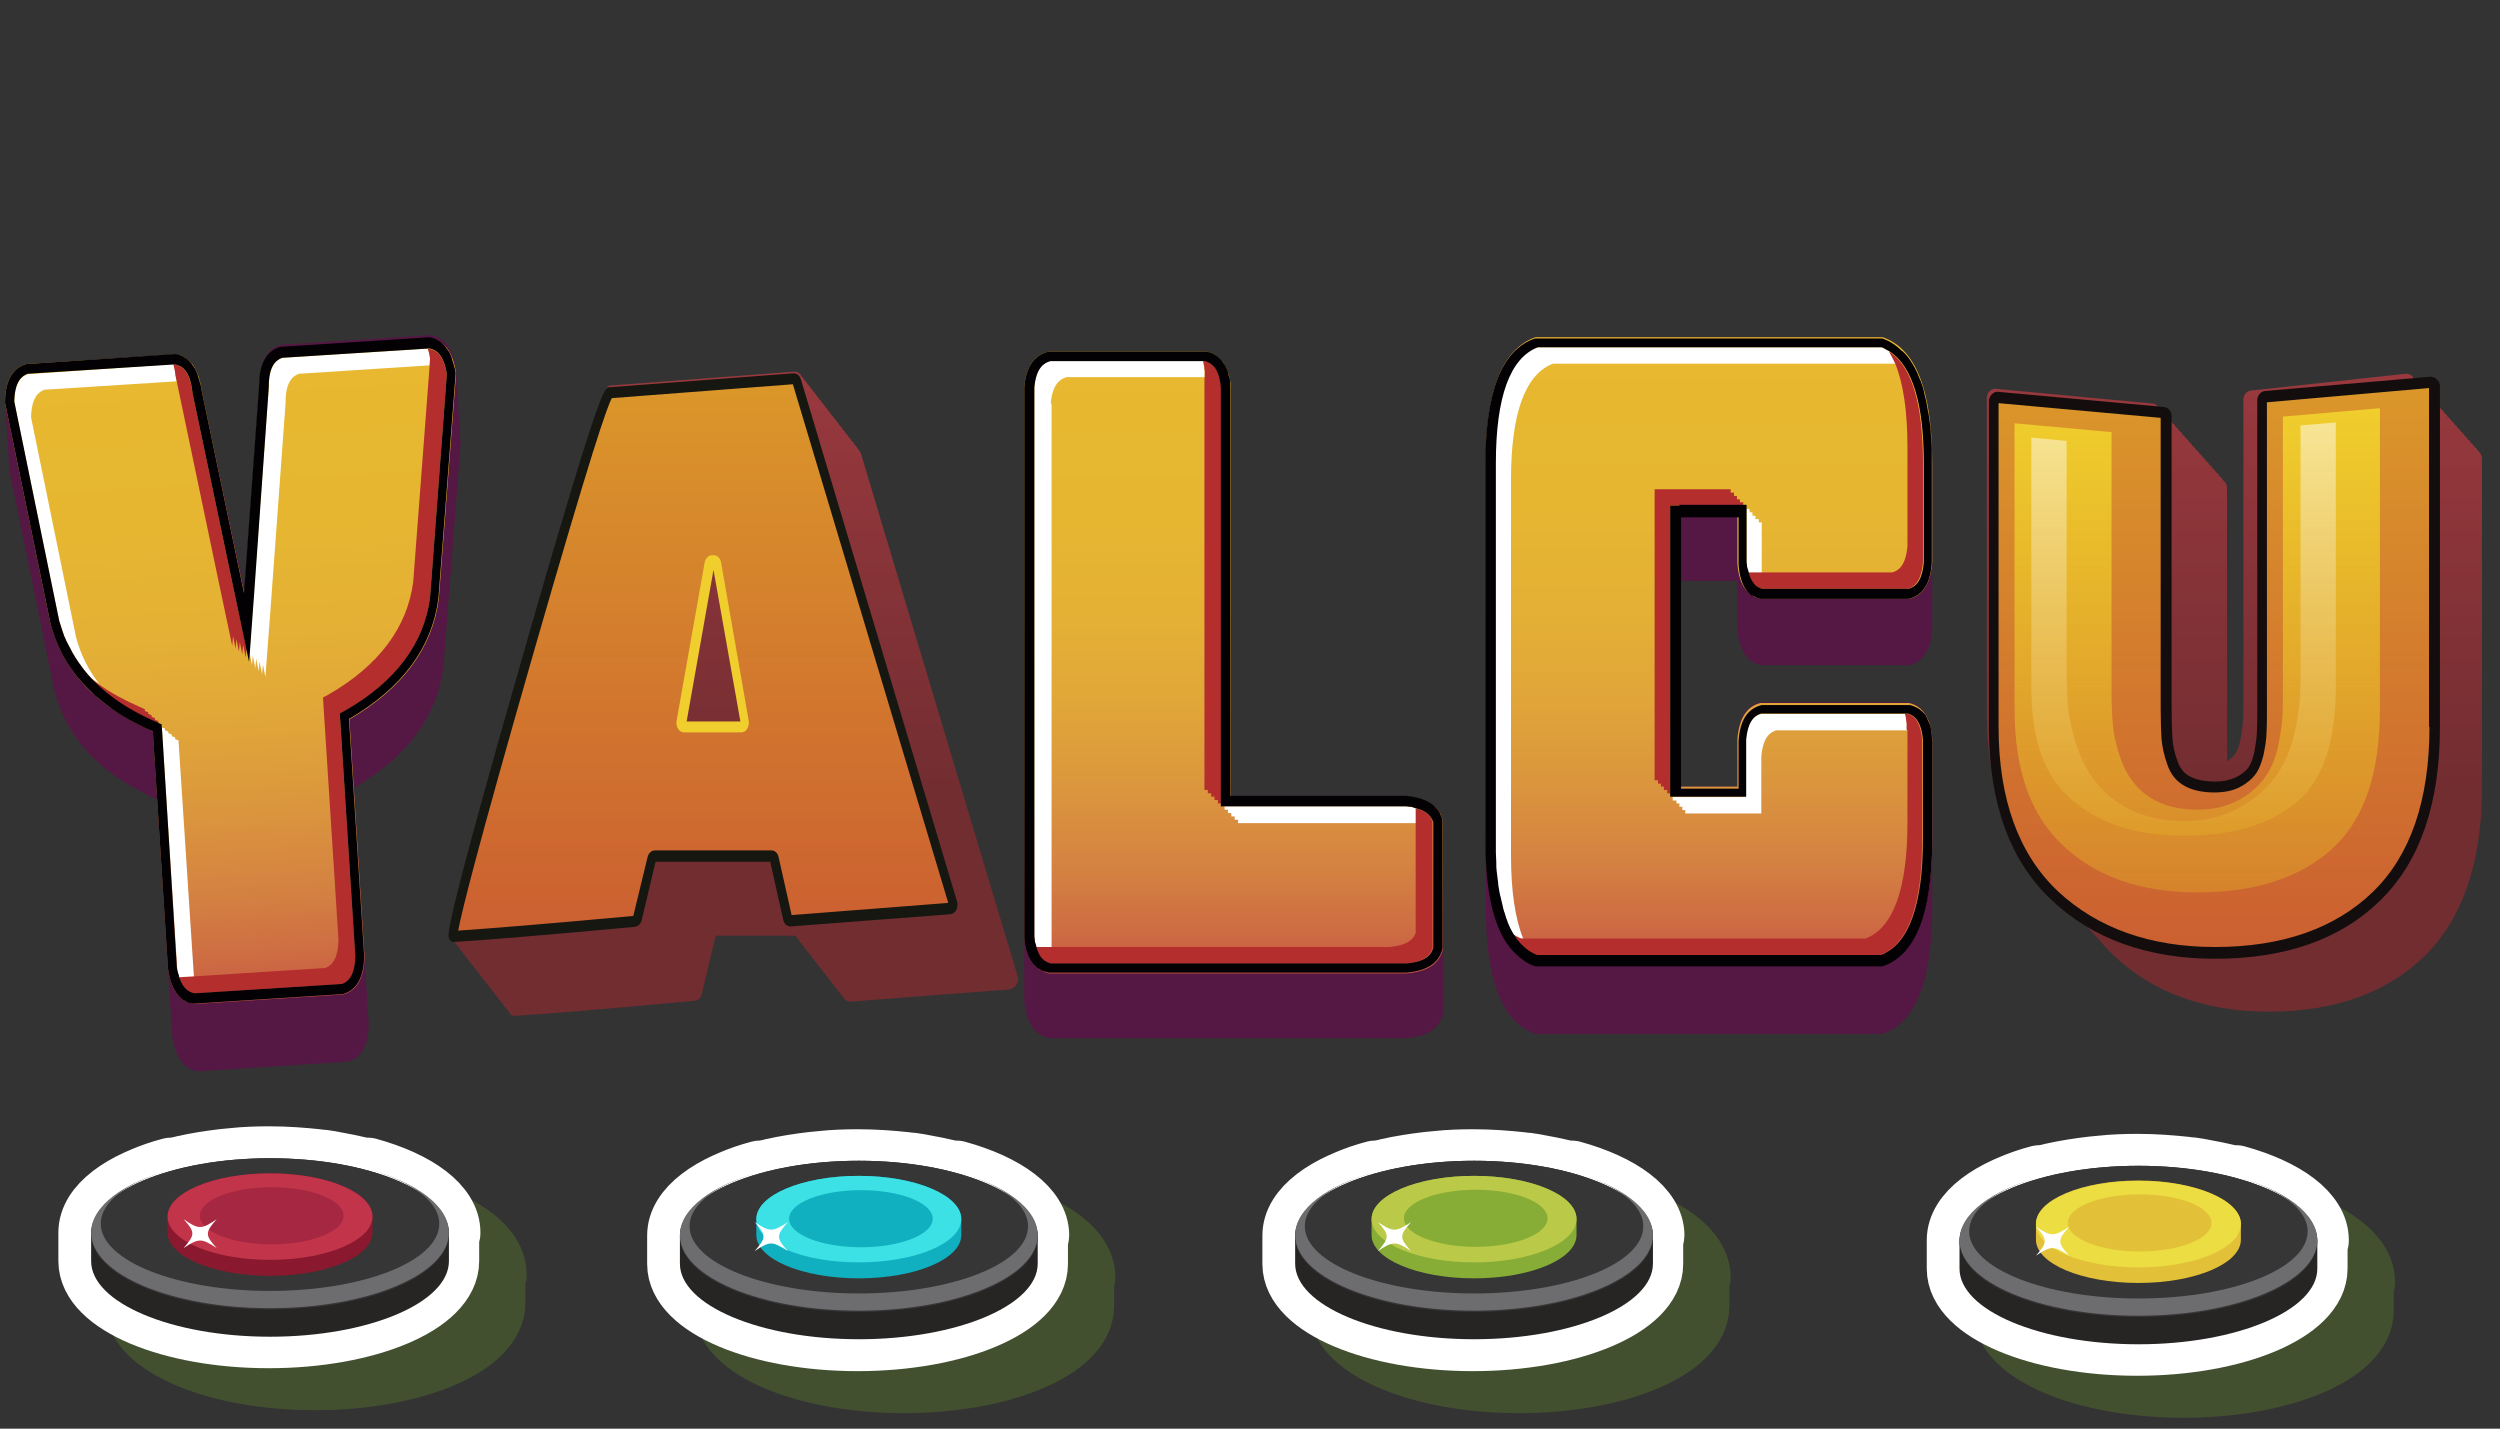 <?xml version="1.0" encoding="utf-8"?>
<!-- Generator: Adobe Illustrator 19.0.0, SVG Export Plug-In . SVG Version: 6.00 Build 0)  -->
<svg version="1.1" id="Capa_1" xmlns="http://www.w3.org/2000/svg" xmlns:xlink="http://www.w3.org/1999/xlink" x="0px" y="0px"
	 viewBox="0 0 595.3 340.2" style="enable-background:new 0 0 595.3 340.2;" xml:space="preserve">
<rect x="0" y="0" width="595.3" height="340.2" fill="#333333" stroke="none"/>
<style type="text/css">
	.st0{fill:#551743;}
	.st1{fill:url(#XMLID_69_);}
	.st2{fill:#FFFFFF;}
	.st3{fill:#B52E2E;}
	.st4{fill:#030104;}
	.st5{fill:url(#XMLID_70_);}
	.st6{fill:url(#XMLID_71_);}
	.st7{opacity:0.6;}
	.st8{fill:#4C642D;stroke:#4C642D;stroke-width:15;stroke-linecap:round;stroke-linejoin:round;stroke-miterlimit:10;}
	.st9{fill:#4C642D;}
	.st10{fill:#FFFFFF;stroke:#FFFFFF;stroke-width:15;stroke-linecap:round;stroke-linejoin:round;stroke-miterlimit:10;}
	.st11{fill:#272424;}
	.st12{fill:#373636;}
	.st13{fill:#6D6D70;}
	.st14{fill:#8A182E;}
	.st15{fill:#C23449;}
	.st16{fill:#A62742;}
	.st17{fill:#10B0C1;}
	.st18{fill:#3CE1E5;}
	.st19{fill:#87AD36;}
	.st20{fill:#BACA48;}
	.st21{fill:#E2C038;}
	.st22{fill:#EBDD42;}
	.st23{fill:url(#XMLID_72_);}
	.st24{fill:url(#XMLID_73_);}
	.st25{fill:#151710;}
	.st26{fill:url(#XMLID_74_);}
	.st27{fill:url(#XMLID_75_);}
	.st28{fill:url(#XMLID_76_);}
	.st29{fill:url(#XMLID_77_);}
	.st30{fill:url(#XMLID_78_);}
	.st31{fill:#130E0D;}
</style>
<g id="XMLID_2_">
	<path id="XMLID_45_" class="st0" d="M87.8,243.7l-0.1-1.6l-0.1-1.6l-0.1-1.6l-0.1-1.6l-0.1-1.6l-0.1-1.6l-0.1-1.6l-0.1-1.6
		l-0.1-1.6l-0.1-1.6l-2.5-40.1c12.7-7.4,19.8-17,21.3-28.8l4.1-53.5c0-0.3-0.1-0.6-0.2-1l0.1-0.7c0-0.3-0.1-0.6-0.2-1l0.1-0.7
		c0-0.3-0.1-0.6-0.2-1l0.1-0.7c0-0.3-0.1-0.6-0.2-1l0.1-0.7c0-0.3-0.1-0.6-0.2-1l0.1-0.7c0-0.3-0.1-0.6-0.2-1l0.1-0.7
		c0-0.3-0.1-0.6-0.2-1l0.1-0.7c0-0.3-0.1-0.6-0.2-1l0.1-0.7c0-0.3-0.1-0.6-0.2-1l0.1-0.7c0-0.3-0.1-0.6-0.2-1l0.1-0.7
		c-0.7-5.1-2.7-7.9-6.1-8.5l-35.7,2.3c-3.3,1-5,4.1-5,9.2l-3.6,49.4L48,92.9c-0.7-5.1-2.7-7.9-6.1-8.5L6.2,86.7c-3.3,1-5,4.1-5,9.2
		l0.1,0.6c0,0.3,0,0.6,0,1l0.1,0.6c0,0.3,0,0.6,0,1l0.1,0.6c0,0.3,0,0.6,0,1l0.1,0.6c0,0.3,0,0.6,0,1l0.1,0.6c0,0.3,0,0.6,0,1
		l0.1,0.6c0,0.3,0,0.6,0,1l0.1,0.6c0,0.3,0,0.6,0,1l0.1,0.6c0,0.3,0,0.6,0,1l0.1,0.6c0,0.3,0,0.6,0,1l0.1,0.6c0,0.3,0,0.6,0,1
		L13,164.6c3,11.4,11.1,19.9,24.4,25.7l2.6,40.3l0.1,1.6l0.1,1.6l0.1,1.6l0.1,1.6l0.1,1.6l0.1,1.6l0.1,1.6l0.1,1.6l0.1,1.6l0.1,1.6
		c0.7,5.1,2.7,7.9,6.1,8.5l35.7-2.3C86.1,251.9,87.8,248.9,87.8,243.7z M39.5,188.5l-0.1-1.5l0-0.1l-0.1-1.5l0-0.1l-0.1-1.5l0-0.1
		l-0.1-1.5l0-0.1l-0.1-1.5l0-0.1l-0.1-1.5l0-0.1l-0.1-1.5l0-0.1l-0.1-1.5l0-0.1l-0.1-1.5l0-0.1l-0.1-1.5l-1.3-0.6
		c-12.5-5.4-20.3-13.5-23-24l-8.5-41.2c0.6-0.8,1.3-1.3,1.9-1.5l35.2-2.2c1.5,0.3,3.4,1.4,4,6.4l0,0.1l0,0.1L57,158.1l3.3,15.6
		l1.2-15.9l3.6-49.4l0-0.1l0-0.1c0-5,1.8-6.3,3.2-6.8l35.2-2.2c0.7,0.1,1.4,0.5,2.1,1.2l-3.2,41.9c-1.4,10.9-8.2,20-20.2,26.9
		l-1.3,0.7l0.1,1.5l0,0.1l0.1,1.5l0,0.1l0.1,1.5l0,0.1l0.1,1.5l0,0.1l0.1,1.5l0,0.1l0.1,1.5l0,0.1l0.1,1.5l0,0.1l0.1,1.5l0,0.1
		l0.1,1.5l0,0.1l0.1,1.5l0,0.1l0.1,1.5l2.5,40c-0.1,4.9-1.8,6.2-3.2,6.7l-35.2,2.2c-1.5-0.3-3.3-1.4-4-6.3l-2.6-40.2L39.5,188.5
		L39.5,188.5z"/>
	
		<linearGradient id="XMLID_69_" gradientUnits="userSpaceOnUse" x1="59.64" y1="234.895" x2="59.64" y2="83.451" gradientTransform="matrix(0.998 -6.334229e-002 6.466565e-002 1.019 -10.575 2.373)">
		<stop  offset="0" style="stop-color:#C85743"/>
		<stop  offset="7.280982e-002" style="stop-color:#CE6E43"/>
		<stop  offset="0.18" style="stop-color:#D58441"/>
		<stop  offset="0.295" style="stop-color:#DB963D"/>
		<stop  offset="0.421" style="stop-color:#E0A539"/>
		<stop  offset="0.562" style="stop-color:#E4B035"/>
		<stop  offset="0.731" style="stop-color:#E6B631"/>
		<stop  offset="1" style="stop-color:#E7B830"/>
	</linearGradient>
	<path id="XMLID_43_" class="st1" d="M61.8,92c0-5.1,1.7-8.2,5-9.2l35.7-2.3c3.4,0.6,5.4,3.4,6.1,8.5l-4.1,53.5
		c-1.5,11.8-8.6,21.4-21.3,28.8l3.6,56.3c0,5.1-1.7,8.2-5,9.2l-35.7,2.3c-3.4-0.6-5.4-3.4-6.1-8.5l-3.6-56.5
		c-13.3-5.7-21.4-14.3-24.4-25.7L1.2,95.9c0-5.1,1.7-8.2,5-9.2l35.7-2.3c3.4,0.6,5.4,3.4,6.1,8.5l10.2,48.6L61.8,92z"/>
	<path id="XMLID_42_" class="st2" d="M60.2,156.1l0.6,3l0.2-2.3l0.6,3l0.2-2.3l0.6,3l0.2-2.3l0.6,3l1.2-15.9L68,96l0-0.1l0-0.1
		c0-5,1.8-6.3,3.2-6.8l31.1-2l0.1-1.7c-0.1-0.9-0.3-1.6-0.5-2.3l-34.7,2.2c-1.4,0.5-3.1,1.8-3.2,6.8l0,0.1l0,0.1l-3.6,49.4l-1,13.7
		l0.6,3L60.2,156.1z"/>
	<path id="XMLID_41_" class="st2" d="M15,150.6c0.1,0.3,0.2,0.6,0.3,0.9c0.2,0.4,0.3,0.8,0.5,1.1c0.1,0.2,0.2,0.4,0.3,0.6
		c0.2,0.4,0.4,0.9,0.7,1.3c0.1,0.1,0.1,0.2,0.2,0.4c0.3,0.5,0.5,0.9,0.8,1.4c0,0.1,0.1,0.1,0.1,0.2c0.3,0.5,0.6,1,1,1.5
		c0,0,0,0.1,0.1,0.1c0.4,0.5,0.7,1,1.1,1.5c0,0,0,0,0,0c0.4,0.5,0.8,1,1.2,1.5c0.7,0.6,1.5,1.2,2.3,1.7c-2.6-3.3-4.4-7-5.5-11.1
		L7.4,99.4c0.1-4.8,1.8-6.1,3.2-6.6l31.5-2l-0.3-1.3l0-0.1l0-0.1c-0.1-1-0.3-1.8-0.5-2.6L6.6,89.1c-1.4,0.5-3.1,1.8-3.2,6.6
		l10.7,52.2c0.2,0.6,0.4,1.3,0.6,1.9C14.8,150,14.9,150.3,15,150.6z"/>
	<path id="XMLID_40_" class="st2" d="M42.6,177.8l-0.1-1.5l-0.8-0.3l0-0.4l-0.8-0.3l0-0.4l-0.8-0.3l0-0.4l-0.8-0.3l0-0.4l-0.8-0.3
		l0.1,1.1l3.6,56.4c0,0.3,0.1,0.5,0.1,0.8c0,0.1,0,0.2,0.1,0.3c0,0.1,0.1,0.3,0.1,0.4c0,0.1,0.1,0.2,0.1,0.3c0,0.1,0,0.2,0.1,0.3
		c0,0.1,0.1,0.2,0.1,0.4c0,0,0,0,0,0l3.4-0.2L42.6,177.8z"/>
	<path id="XMLID_39_" class="st2" d="M105.4,81.8C105.4,81.8,105.4,81.9,105.4,81.8C105.4,81.9,105.4,81.8,105.4,81.8z"/>
	<path id="XMLID_38_" class="st2" d="M44.7,85.7C44.7,85.7,44.8,85.7,44.7,85.7C44.8,85.7,44.7,85.7,44.7,85.7z"/>
	<path id="XMLID_37_" class="st2" d="M42.7,237.3c0,0-0.1-0.1-0.1-0.1C42.6,237.2,42.7,237.3,42.7,237.3z"/>
	<path id="XMLID_36_" class="st3" d="M37.7,171.7l-0.8-0.3l0-0.4l-0.8-0.3l0-0.4l-0.8-0.3l0-0.4l-0.8-0.3l0-0.4l-1.3-0.6
		c-3.6-1.6-6.8-3.3-9.6-5.3c-0.8-0.6-1.6-1.1-2.3-1.7c-0.4-0.5-0.8-1-1.2-1.5c4,5,9.7,9.1,17.1,12.3l1.3,0.6l-0.8-0.3L37.7,171.7z"
		/>
	<path id="XMLID_35_" class="st3" d="M105.9,82.3c0,0,0.1,0.1,0.1,0.1C106,82.4,106,82.4,105.9,82.3z"/>
	<path id="XMLID_34_" class="st3" d="M45.3,86.2c0,0,0.1,0.1,0.1,0.1C45.4,86.3,45.3,86.2,45.3,86.2z"/>
	<path id="XMLID_33_" class="st3" d="M43.2,237.8C43.2,237.8,43.2,237.8,43.2,237.8C43.2,237.8,43.2,237.8,43.2,237.8z"/>
	<path id="XMLID_32_" class="st3" d="M15.8,152.7c-0.2-0.4-0.3-0.8-0.5-1.1C15.5,151.9,15.7,152.3,15.8,152.7z"/>
	<path id="XMLID_31_" class="st3" d="M15,150.6c-0.1-0.3-0.2-0.6-0.3-0.9C14.8,150,14.9,150.3,15,150.6z"/>
	<path id="XMLID_30_" class="st3" d="M47.8,91.8c0-0.1,0-0.2-0.1-0.3C47.8,91.6,47.8,91.7,47.8,91.8z"/>
	<path id="XMLID_29_" class="st3" d="M16.8,154.6c-0.2-0.4-0.5-0.9-0.7-1.3C16.3,153.7,16.5,154.1,16.8,154.6z"/>
	<path id="XMLID_28_" class="st3" d="M44.1,238.4c0,0-0.1,0-0.1-0.1C44.1,238.3,44.1,238.4,44.1,238.4z"/>
	<path id="XMLID_27_" class="st3" d="M47.6,90.7c0-0.1,0-0.2-0.1-0.3C47.5,90.5,47.6,90.6,47.6,90.7z"/>
	<path id="XMLID_26_" class="st3" d="M46.9,88.6c0-0.1-0.1-0.1-0.1-0.2C46.8,88.5,46.8,88.5,46.9,88.6z"/>
	<path id="XMLID_25_" class="st3" d="M22.5,165.5C22.5,165.6,22.6,165.6,22.5,165.5C22.6,165.6,22.5,165.6,22.5,165.5z"/>
	<path id="XMLID_24_" class="st3" d="M45.9,86.9C45.9,86.9,45.9,86.9,45.9,86.9C45.9,86.9,45.9,86.9,45.9,86.9z"/>
	<path id="XMLID_23_" class="st3" d="M47.2,89.5C47.2,89.4,47.2,89.4,47.2,89.5C47.2,89.4,47.2,89.4,47.2,89.5z"/>
	<path id="XMLID_22_" class="st3" d="M41.8,89.5L41.8,89.5l0.3,1.4l9.9,47.3l3.3,15.6l0.2-2.3l0.6,3l0.2-2.3l0.6,3l0.2-2.3l0.6,3
		l0.2-2.3l0.6,3l0.2-2.3l0.6,3L56,142L45.8,93.4l0-0.1l0-0.1c-0.7-5-2.6-6.1-4-6.4l-0.5,0C41.5,87.6,41.7,88.4,41.8,89.5L41.8,89.5z
		"/>
	<path id="XMLID_21_" class="st3" d="M102.3,87.1l-3.9,51.4c-1.4,10.9-8.2,20-20.2,26.9l-1.3,0.7l0.1,1.5l3.6,56.2
		c-0.1,4.9-1.8,6.2-3.2,6.7l-31.3,2l-3.4,0.2c0.9,2.8,2.3,3.6,3.5,3.8l0.5,0l34.7-2.2c1.4-0.5,3.1-1.8,3.2-6.7L81,171.5l-0.1-1.5
		l1.3-0.7c12-7,18.8-16,20.2-26.9l4-53.2c-0.7-4.7-2.6-5.8-4-6.1l-0.5,0c0.2,0.6,0.4,1.4,0.5,2.3L102.3,87.1z"/>
	<path id="XMLID_20_" class="st3" d="M107.4,84.6c0,0.1,0.1,0.1,0.1,0.2C107.5,84.7,107.5,84.6,107.4,84.6z"/>
	<path id="XMLID_19_" class="st3" d="M17.8,156.3c-0.3-0.5-0.6-0.9-0.8-1.4C17.2,155.4,17.5,155.9,17.8,156.3z"/>
	<path id="XMLID_18_" class="st3" d="M108.4,87.6c0,0.1,0,0.2,0.1,0.3C108.4,87.8,108.4,87.7,108.4,87.6z"/>
	<path id="XMLID_17_" class="st3" d="M107.8,85.5C107.8,85.6,107.9,85.6,107.8,85.5C107.9,85.6,107.8,85.6,107.8,85.5z"/>
	<path id="XMLID_16_" class="st3" d="M108.2,86.6c0,0.1,0,0.2,0.1,0.3C108.2,86.7,108.2,86.7,108.2,86.6z"/>
	<path id="XMLID_15_" class="st3" d="M106.5,83C106.5,83,106.5,83,106.5,83C106.5,83,106.5,83,106.5,83z"/>
	<path id="XMLID_14_" class="st3" d="M46.4,87.7c0,0,0-0.1-0.1-0.1C46.4,87.7,46.4,87.7,46.4,87.7z"/>
	<path id="XMLID_13_" class="st3" d="M107,83.8c0,0,0,0.1,0.1,0.1C107.1,83.8,107,83.8,107,83.8z"/>
	<path id="XMLID_12_" class="st3" d="M42.4,231.4c0-0.1,0-0.2-0.1-0.3C42.3,231.2,42.4,231.3,42.4,231.4z"/>
	<path id="XMLID_11_" class="st3" d="M42.7,232.8c0-0.1-0.1-0.2-0.1-0.4C42.7,232.6,42.7,232.7,42.7,232.8z"/>
	<path id="XMLID_10_" class="st3" d="M42.5,232.2c0-0.1-0.1-0.2-0.1-0.3C42.5,231.9,42.5,232,42.5,232.2z"/>
	<path id="XMLID_9_" class="st3" d="M18.9,158c-0.3-0.5-0.7-1-1-1.5C18.2,157,18.5,157.5,18.9,158z"/>
	<path id="XMLID_8_" class="st3" d="M26.4,168.6c0,0,0.1,0.1,0.1,0.1C26.5,168.7,26.4,168.6,26.4,168.6z"/>
	<path id="XMLID_7_" class="st3" d="M45.1,238.8c0,0-0.1,0-0.1,0C45,238.8,45.1,238.8,45.1,238.8z"/>
	<path id="XMLID_6_" class="st3" d="M20,159.5c-0.4-0.5-0.8-1-1.1-1.5C19.3,158.6,19.7,159.1,20,159.5z"/>
	<path id="XMLID_3_" class="st4" d="M44.1,238.4c0.3,0.1,0.6,0.3,0.8,0.4c0,0,0.1,0,0.1,0c0.3,0.1,0.6,0.2,1,0.2l35.7-2.3
		c3.3-1,5-4.1,5-9.2l-3.6-56.3c12.7-7.4,19.8-17,21.3-28.8l4.1-53.5c-0.1-0.4-0.1-0.8-0.2-1.1c0-0.1,0-0.2-0.1-0.3
		c-0.1-0.3-0.1-0.5-0.2-0.8c0-0.1,0-0.2-0.1-0.3c-0.1-0.3-0.2-0.7-0.3-1c0,0,0-0.1,0-0.1c-0.1-0.3-0.2-0.5-0.3-0.8
		c0-0.1-0.1-0.1-0.1-0.2c-0.1-0.2-0.2-0.5-0.4-0.7c0,0,0-0.1-0.1-0.1c-0.1-0.3-0.3-0.5-0.5-0.7c0,0,0,0,0-0.1
		c-0.1-0.1-0.2-0.3-0.3-0.4c0,0-0.1-0.1-0.1-0.1c0,0-0.1-0.1-0.1-0.1c-0.2-0.2-0.3-0.3-0.5-0.5c0,0,0,0,0,0c0,0,0,0,0,0
		c-0.8-0.6-1.8-1.1-2.8-1.3l-35.7,2.3c-3.3,1-5,4.1-5,9.2l-3.6,49.4L48,92.9c-0.1-0.4-0.1-0.8-0.2-1.1c0-0.1,0-0.2-0.1-0.3
		c-0.1-0.3-0.1-0.5-0.2-0.8c0-0.1,0-0.2-0.1-0.3c-0.1-0.3-0.2-0.7-0.3-1c0,0,0-0.1,0-0.1c-0.1-0.3-0.2-0.5-0.3-0.8
		c0-0.1-0.1-0.1-0.1-0.2c-0.1-0.2-0.2-0.5-0.4-0.7c0,0,0-0.1-0.1-0.1c-0.1-0.3-0.3-0.5-0.5-0.7c0,0,0,0,0-0.1
		c-0.1-0.1-0.2-0.3-0.3-0.4c0,0-0.1-0.1-0.1-0.1c0,0-0.1-0.1-0.1-0.1c-0.2-0.2-0.3-0.3-0.5-0.5c0,0,0,0,0,0c0,0,0,0,0,0
		c-0.8-0.6-1.8-1.1-2.8-1.3L6.2,86.7c-3.3,1-5,4.1-5,9.2L12,148.4c1.6,6.2,4.7,11.5,9.4,16c0.3,0.3,0.5,0.5,0.8,0.8
		c0.1,0.1,0.2,0.2,0.3,0.3c0,0,0.1,0.1,0.1,0.1c1.2,1,2.4,2,3.8,3c0,0,0.1,0.1,0.1,0.1c1.8,1.3,3.8,2.5,6,3.6
		c1.2,0.6,2.5,1.3,3.9,1.8l0.1,2l3.5,54.5c0.4,2.9,1.2,5,2.5,6.5c0,0,0.1,0.1,0.1,0.1c0,0,0.1,0.1,0.1,0.1c0.2,0.2,0.3,0.3,0.5,0.5
		c0,0,0,0,0,0c0,0,0,0,0,0c0.2,0.2,0.5,0.4,0.8,0.5C44.1,238.3,44.1,238.4,44.1,238.4z M3.4,95.6c0.1-4.8,1.8-6.1,3.2-6.6l34.7-2.2
		l0.5,0c1.5,0.3,3.4,1.4,4,6.4l0,0.1l0,0.1L56,142l3.3,15.6l0.2-2.3l1-13.7L64,92.2l0-0.1l0-0.1c0-5,1.8-6.3,3.2-6.8l34.7-2.2l0.5,0
		c1.4,0.3,3.3,1.4,4,6.1l-4,53.2c-1.4,10.9-8.2,20-20.2,26.9l-1.3,0.7l0.1,1.5l3.6,56.2c-0.1,4.9-1.8,6.2-3.2,6.7l-34.7,2.2l-0.5,0
		c-1.2-0.3-2.6-1-3.5-3.8c0,0,0,0,0,0c0-0.1-0.1-0.2-0.1-0.4c0-0.1-0.1-0.2-0.1-0.3c0-0.1-0.1-0.2-0.1-0.3c0-0.1-0.1-0.3-0.1-0.4
		c0-0.1,0-0.2-0.1-0.3c0-0.2-0.1-0.5-0.1-0.8L38.6,174l-0.1-1.1l0-0.4l-1.3-0.6c-7.4-3.2-13.1-7.3-17.1-12.3c0,0,0,0,0,0
		c-0.4-0.5-0.8-1-1.1-1.5c0,0,0-0.1-0.1-0.1c-0.3-0.5-0.7-1-1-1.5c0-0.1-0.1-0.1-0.1-0.2c-0.3-0.5-0.6-0.9-0.8-1.4
		c-0.1-0.1-0.1-0.2-0.2-0.4c-0.2-0.4-0.5-0.9-0.7-1.3c-0.1-0.2-0.2-0.4-0.3-0.6c-0.2-0.4-0.3-0.8-0.5-1.1c-0.1-0.3-0.2-0.6-0.3-0.9
		c-0.1-0.3-0.2-0.6-0.3-0.9c-0.2-0.6-0.4-1.2-0.6-1.9L3.4,95.6z"/>
</g>
<g id="XMLID_154_">
	<path id="XMLID_205_" class="st0" d="M448.3,80.3h-82.7c-7.9,2.7-11.8,12.7-11.8,30v1.6v1.6v1.6v1.6v1.6v1.6v1.6v1.6v1.6v1.6v73.9
		v1.6v1.6v1.6v1.6v1.6v1.6v1.6v1.6v1.6v1.6c0,17.3,3.9,27.2,11.8,30h82.7c7.9-2.7,11.8-12.7,11.8-30v-1.6v-1.6v-1.6v-1.6v-1.6V206
		v-1.6v-1.6v-1.6v-1.6v-8.1v-1.6v-1.6V187v-1.6v-1.6v-1.6v-1.6v-1.6v-1.6v-1.6c-0.4-4.9-2.2-7.8-5.5-8.6h-35.4
		c-3.3,0.8-5.2,3.6-5.5,8.6v1.6v1.6v1.6v1.6v1.6v1.6v1.6v0.3h-13.7v-49h13.7v0.3v1.6v1.6v1.6v1.6v1.6v1.6v1.6
		c0.4,4.9,2.2,7.8,5.5,8.6h35.4c3.3-0.8,5.2-3.6,5.5-8.6v-1.6v-1.6V145v-1.6v-1.6v-1.6v-1.6v-1.6v-1.6V134v-8.1v-1.6v-1.6v-1.6v-1.6
		v-1.6v-1.6V115v-1.6v-1.6v-1.6C460.1,93.1,456.2,83.1,448.3,80.3z M454.3,140.3h-34.9c-1.4-0.4-3.2-1.6-3.6-6.3v-0.3v-0.8v-0.8
		v-0.8v-0.8v-0.8V129v-0.8v-0.8v-0.8v-0.8v-0.8v-0.8v-0.8v-0.8V122v-1.6h-2.2h-13.7h-2.2v1.6v0.8v0.8v0.8v0.8v0.8v0.8v0.8v0.8v0.8
		v0.8v0.8v0.8v0.8v0.8v0.8v0.8v0.8v0.8v0.8v1.6v49v1.6v0.8v0.8v0.8v0.8v0.8v0.8v0.8v0.8v0.8v0.8v0.8v0.8v0.8v0.8v0.8v0.8v0.8v0.8
		v0.8v1.6h2.2h13.7h2.2v-1.6V203v-0.8v-0.8v-0.8v-0.8v-0.8v-0.8v-0.8v-0.8v-0.8v-0.8v-0.8v-0.8v-0.8V192v-0.3
		c0.4-4.8,2.2-5.9,3.6-6.3h34.9c1.4,0.4,3.2,1.6,3.6,6.3v8c0,15.8-3.4,25.1-10,27.6H366c-6.6-2.5-10-11.8-10-27.6v-73.9
		c0-15.8,3.4-25.1,10-27.6h81.9c6.6,2.5,10,11.8,10,27.6v8C457.5,138.7,455.7,139.9,454.3,140.3z"/>
	<linearGradient id="XMLID_70_" gradientUnits="userSpaceOnUse" x1="406.953" y1="229.755" x2="406.953" y2="80.347">
		<stop  offset="0" style="stop-color:#C85743"/>
		<stop  offset="7.280982e-002" style="stop-color:#CE6E43"/>
		<stop  offset="0.18" style="stop-color:#D58441"/>
		<stop  offset="0.295" style="stop-color:#DB963D"/>
		<stop  offset="0.421" style="stop-color:#E0A539"/>
		<stop  offset="0.562" style="stop-color:#E4B035"/>
		<stop  offset="0.731" style="stop-color:#E6B631"/>
		<stop  offset="1" style="stop-color:#E7B830"/>
	</linearGradient>
	<path id="XMLID_203_" class="st5" d="M353.8,110.3c0-17.2,3.9-27.2,11.8-30h82.7c7.9,2.7,11.8,12.7,11.8,30V134
		c-0.4,4.9-2.2,7.8-5.5,8.6h-35.4c-3.3-0.8-5.2-3.6-5.5-8.6v-11.3h-13.7v64.6h13.7v-11.3c0.4-4.9,2.2-7.8,5.5-8.6h35.4
		c3.3,0.8,5.2,3.6,5.5,8.6v23.7c0,17.3-3.9,27.2-11.8,30h-82.7c-7.9-2.7-11.8-12.7-11.8-30V110.3z"/>
	<path id="XMLID_202_" class="st2" d="M419.5,136.4v-9.7v-2.3h-0.7v-0.8H418v-0.8h-0.7V122h-0.7v-0.8h-0.7v1.6v11.2
		c0,0.3,0,0.5,0.1,0.8c0,0.1,0,0.2,0,0.3c0,0.1,0,0.3,0.1,0.4c0,0.1,0,0.2,0.1,0.3c0,0.1,0,0.2,0.1,0.3c0,0.1,0.1,0.2,0.1,0.4H419.5
		z"/>
	<path id="XMLID_201_" class="st2" d="M457.3,168.9C457.3,168.9,457.3,168.9,457.3,168.9C457.3,168.9,457.3,168.9,457.3,168.9z"/>
	<path id="XMLID_200_" class="st2" d="M453.2,83.5c-0.1-0.1-0.1-0.1-0.2-0.2c0,0,0,0,0,0C453.1,83.4,453.1,83.4,453.2,83.5z"/>
	<path id="XMLID_199_" class="st2" d="M415.9,140.7c0,0-0.1-0.1-0.1-0.1C415.8,140.6,415.8,140.6,415.9,140.7z"/>
	<path id="XMLID_198_" class="st2" d="M362.3,223.5h0.4c-1.9-4.7-2.9-11.3-2.9-19.8v-89.5c0-15.8,3.4-25.1,10-27.6h81.6
		c-0.4-1.1-0.9-2.1-1.5-2.9c0,0,0,0,0,0c-0.3-0.2-0.6-0.4-0.9-0.5c-0.3-0.2-0.6-0.3-1-0.5H366c-6.6,2.5-10,11.8-10,27.6v89.5
		c0,0.9,0,1.7,0,2.5c0,0.2,0,0.4,0,0.7c0,0.8,0.1,1.5,0.1,2.3c0,0.1,0,0.2,0,0.3c0,0.7,0.1,1.3,0.1,1.9c0,0.3,0,0.5,0.1,0.8
		c0.1,0.5,0.1,1.1,0.2,1.6c0,0.4,0.1,0.7,0.1,1c0.1,0.4,0.1,0.8,0.2,1.2c0.1,0.3,0.1,0.6,0.2,1c0.1,0.3,0.1,0.6,0.2,0.8
		c0.1,0.6,0.3,1.1,0.4,1.7c0,0.2,0.1,0.3,0.1,0.5c0.1,0.4,0.2,0.7,0.3,1.1c0,0.1,0,0.1,0.1,0.2c0.2,0.7,0.5,1.4,0.7,2.1
		c0,0,0,0.1,0,0.1c0.4,1.1,0.9,2,1.5,2.9C361,222.9,361.6,223.3,362.3,223.5z"/>
	<path id="XMLID_197_" class="st2" d="M399.2,190.5v0.8h0.7v0.8h0.7v0.8h0.7v0.8h2.2h13.7h2.2v-2.3v-11.2c0.4-4.8,2.2-5.9,3.6-6.3
		h31.1v-1.5c-0.1-0.9-0.2-1.7-0.4-2.4h-34.4c-1.4,0.4-3.2,1.6-3.6,6.3v11.2v2.3h-2.2h-13.7h-1.5v0.8H399.2z"/>
	<polygon id="XMLID_196_" class="st3" points="415.1,120.4 415.1,119.6 414.3,119.6 414.3,118.9 413.6,118.9 413.6,118.1 
		412.9,118.1 412.9,117.3 412.1,117.3 412.1,116.5 409.9,116.5 396.2,116.5 394,116.5 394,118.9 394,183.4 394,185.8 394.8,185.8 
		394.8,186.6 395.5,186.6 395.5,187.3 396.2,187.3 396.2,188.1 397,188.1 397,188.9 397.7,188.9 397.7,187.3 397.7,122.8 
		397.7,120.4 399.9,120.4 413.6,120.4 	"/>
	<path id="XMLID_195_" class="st3" d="M454.2,106.4V130c-0.4,4.8-2.2,5.9-3.6,6.3h-31.1h-3.3c0-0.1-0.1-0.2-0.1-0.4
		c0.7,3.1,2.1,3.9,3.3,4.3h0.5h34.4c1.4-0.4,3.2-1.6,3.6-6.3v-23.6c0-14.2-2.7-23.2-8.1-26.6c0.5,0.9,1,1.9,1.5,2.9
		C453.2,91.3,454.2,97.9,454.2,106.4z"/>
	<path id="XMLID_194_" class="st3" d="M416.4,141.2C416.4,141.2,416.4,141.2,416.4,141.2C416.4,141.2,416.4,141.2,416.4,141.2z"/>
	<path id="XMLID_193_" class="st3" d="M457.8,169.4c0,0,0.1,0.1,0.1,0.1C457.9,169.5,457.9,169.5,457.8,169.4z"/>
	<path id="XMLID_192_" class="st3" d="M417.3,141.8c0,0-0.1,0-0.1-0.1C417.2,141.8,417.2,141.8,417.3,141.8z"/>
	<path id="XMLID_191_" class="st3" d="M360.7,226.6c0.1,0.1,0.1,0.1,0.2,0.2c0,0,0.1,0.1,0.1,0.1
		C360.9,226.8,360.8,226.7,360.7,226.6z"/>
	<path id="XMLID_190_" class="st3" d="M415.9,135c0-0.1,0-0.2,0-0.3C415.9,134.8,415.9,134.9,415.9,135z"/>
	<path id="XMLID_189_" class="st3" d="M459.5,172.7C459.5,172.7,459.5,172.7,459.5,172.7C459.5,172.7,459.5,172.7,459.5,172.7z"/>
	<path id="XMLID_188_" class="st3" d="M459.8,173.9c0-0.1,0-0.2,0-0.2C459.8,173.7,459.8,173.8,459.8,173.9z"/>
	<path id="XMLID_187_" class="st3" d="M460,175c0-0.1,0-0.2,0-0.3C460,174.8,460,174.9,460,175z"/>
	<path id="XMLID_186_" class="st3" d="M416.1,135.7c0-0.1,0-0.2-0.1-0.3C416,135.5,416,135.6,416.1,135.7z"/>
	<path id="XMLID_185_" class="st3" d="M448.9,83.1c0.3,0.2,0.6,0.3,0.9,0.5C449.5,83.5,449.2,83.3,448.9,83.1z"/>
	<path id="XMLID_184_" class="st3" d="M363.1,228.5c0.3,0.2,0.7,0.4,1,0.6C363.8,228.9,363.4,228.7,363.1,228.5z"/>
	<path id="XMLID_183_" class="st3" d="M364.3,229.2c0.4,0.2,0.9,0.4,1.3,0.5C365.2,229.6,364.7,229.4,364.3,229.2z"/>
	<path id="XMLID_182_" class="st3" d="M356.1,203c0-0.2,0-0.4,0-0.7C356.1,202.6,356.1,202.8,356.1,203z"/>
	<path id="XMLID_181_" class="st3" d="M356.2,205.6c0-0.1,0-0.2,0-0.3C356.2,205.4,356.2,205.5,356.2,205.6z"/>
	<path id="XMLID_180_" class="st3" d="M458.9,171c0,0,0-0.1,0-0.1C458.8,170.9,458.9,170.9,458.9,171z"/>
	<path id="XMLID_179_" class="st3" d="M358.9,219.5c-0.3-0.7-0.5-1.3-0.7-2.1C358.4,218.2,358.6,218.9,358.9,219.5z"/>
	<path id="XMLID_178_" class="st3" d="M458.4,170.2C458.4,170.1,458.4,170.1,458.4,170.2C458.4,170.1,458.4,170.1,458.4,170.2z"/>
	<path id="XMLID_177_" class="st3" d="M358.1,217.3c-0.1-0.3-0.2-0.7-0.3-1.1C357.9,216.5,358,216.9,358.1,217.3z"/>
	<path id="XMLID_176_" class="st3" d="M459.3,171.8c0-0.1-0.1-0.1-0.1-0.2C459.2,171.7,459.2,171.8,459.3,171.8z"/>
	<path id="XMLID_175_" class="st3" d="M357.1,213.1c-0.1-0.3-0.1-0.6-0.2-1C357,212.5,357,212.8,357.1,213.1z"/>
	<path id="XMLID_174_" class="st3" d="M356.4,208.4c0-0.3-0.1-0.5-0.1-0.8C356.4,207.8,356.4,208.1,356.4,208.4z"/>
	<path id="XMLID_173_" class="st3" d="M356.7,211c-0.1-0.3-0.1-0.7-0.1-1C356.6,210.3,356.7,210.7,356.7,211z"/>
	<path id="XMLID_172_" class="st3" d="M361.9,227.7c0.3,0.2,0.5,0.4,0.8,0.6C362.4,228.1,362.2,227.9,361.9,227.7z"/>
	<path id="XMLID_171_" class="st3" d="M357.7,215.7c-0.1-0.5-0.3-1.1-0.4-1.7C357.4,214.6,357.5,215.1,357.7,215.7z"/>
	<path id="XMLID_170_" class="st3" d="M456.7,88.8c0,0.1,0.1,0.2,0.1,0.3C456.8,89,456.7,88.9,456.7,88.8z"/>
	<path id="XMLID_169_" class="st3" d="M458.6,94.8c0.1,0.3,0.1,0.6,0.2,0.9C458.8,95.4,458.7,95.1,458.6,94.8z"/>
	<path id="XMLID_168_" class="st3" d="M459,96.8c0.1,0.4,0.1,0.8,0.2,1.2C459.2,97.6,459.1,97.2,459,96.8z"/>
	<path id="XMLID_167_" class="st3" d="M458.2,93.1c0,0.2,0.1,0.3,0.1,0.5C458.3,93.4,458.3,93.3,458.2,93.1z"/>
	<path id="XMLID_166_" class="st3" d="M457.3,90.3c0,0.1,0.1,0.2,0.1,0.2C457.4,90.5,457.3,90.4,457.3,90.3z"/>
	<path id="XMLID_165_" class="st3" d="M453.9,84.2C453.9,84.2,453.9,84.2,453.9,84.2L453.9,84.2z"/>
	<path id="XMLID_164_" class="st3" d="M418.2,142.3c0,0-0.1,0-0.1-0.1C418.1,142.3,418.2,142.3,418.2,142.3z"/>
	<path id="XMLID_163_" class="st3" d="M456.1,87.6C456.1,87.6,456.1,87.6,456.1,87.6C456.1,87.6,456.1,87.6,456.1,87.6z"/>
	<path id="XMLID_162_" class="st3" d="M454.2,173.8v22.1c0,15.8-3.4,25.1-10,27.6h-81.6h-0.4c-0.7-0.3-1.3-0.6-1.9-1
		c-0.5-0.9-1-1.8-1.5-2.9c1.7,4,4,6.6,7,7.8h81.9c6.6-2.5,10-11.8,10-27.6v-23.6c-0.4-4.8-2.2-5.9-3.6-6.3h-0.5
		c0.2,0.7,0.3,1.5,0.4,2.4V173.8z"/>
	<path id="XMLID_161_" class="st3" d="M460.1,107.5c0,0.9,0,1.9,0,2.8C460.1,109.3,460.1,108.4,460.1,107.5z"/>
	<path id="XMLID_160_" class="st3" d="M459.4,99c0.1,0.7,0.2,1.5,0.3,2.2C459.6,100.4,459.5,99.7,459.4,99z"/>
	<path id="XMLID_159_" class="st3" d="M460,104.7c0,0.6,0.1,1.2,0.1,1.9C460,106,460,105.3,460,104.7z"/>
	<path id="XMLID_158_" class="st3" d="M459.7,102c0.1,0.6,0.1,1.2,0.1,1.7C459.9,103.2,459.8,102.6,459.7,102z"/>
	<path id="XMLID_155_" class="st4" d="M417.3,141.8c0.3,0.2,0.5,0.3,0.8,0.4c0,0,0.1,0,0.1,0.1c0.3,0.1,0.6,0.2,0.9,0.3h35.4
		c3.3-0.8,5.2-3.6,5.5-8.6v-23.7c0-1,0-1.9,0-2.8c0-0.3,0-0.6,0-0.9c0-0.6-0.1-1.2-0.1-1.9c0-0.3,0-0.6-0.1-1c0-0.6-0.1-1.2-0.1-1.7
		c0-0.3,0-0.6-0.1-0.8c-0.1-0.8-0.2-1.5-0.3-2.2c0-0.3-0.1-0.7-0.2-1c-0.1-0.4-0.1-0.8-0.2-1.2c-0.1-0.4-0.1-0.8-0.2-1.1
		c-0.1-0.3-0.1-0.6-0.2-0.9c-0.1-0.4-0.2-0.8-0.3-1.2c0-0.2-0.1-0.3-0.1-0.5c-0.2-0.9-0.5-1.7-0.8-2.5c0-0.1-0.1-0.2-0.1-0.2
		c-0.2-0.4-0.3-0.8-0.5-1.2c0-0.1-0.1-0.2-0.1-0.3c-0.2-0.4-0.4-0.8-0.6-1.2c0,0,0,0,0,0c-0.7-1.3-1.4-2.4-2.2-3.3c0,0,0,0,0,0
		c0,0-0.1-0.1-0.1-0.1c-0.2-0.2-0.4-0.4-0.6-0.6c-0.1-0.1-0.1-0.1-0.2-0.1c-1.4-1.4-2.9-2.4-4.7-3h-82.7c-7.9,2.7-11.8,12.7-11.8,30
		v89.5c0,12.6,2.1,21.4,6.4,26.2c0.2,0.2,0.4,0.4,0.6,0.6c0.1,0.1,0.2,0.2,0.3,0.3c0.3,0.3,0.6,0.5,0.9,0.8c0.3,0.2,0.5,0.4,0.8,0.6
		c0.1,0.1,0.3,0.2,0.4,0.3c0.3,0.2,0.7,0.4,1,0.6c0.1,0,0.1,0.1,0.2,0.1c0.4,0.2,0.9,0.4,1.3,0.5h82.7c7.9-2.7,11.8-12.7,11.8-30
		v-23.7c0-0.4-0.1-0.7-0.1-1.1c0-0.1,0-0.2,0-0.3c0-0.3-0.1-0.5-0.1-0.8c0-0.1,0-0.2,0-0.2c-0.1-0.3-0.1-0.6-0.2-0.9
		c0,0,0-0.1,0-0.1c-0.1-0.3-0.2-0.5-0.3-0.8c0-0.1-0.1-0.1-0.1-0.2c-0.1-0.2-0.2-0.5-0.3-0.7c0,0,0-0.1,0-0.1
		c-0.1-0.3-0.3-0.5-0.4-0.7c0,0,0,0,0-0.1c-0.1-0.1-0.2-0.3-0.3-0.4c0,0-0.1-0.1-0.1-0.1c0,0-0.1-0.1-0.1-0.1
		c-0.2-0.2-0.3-0.3-0.5-0.5c0,0,0,0,0,0c0,0,0,0,0,0c-0.8-0.7-1.7-1.1-2.7-1.4h-35.4c-3.3,0.8-5.2,3.6-5.5,8.6v11.3h-10h-3.7v-3.9
		v-60.7h10h3.7v3.9v7.4c0.2,2.8,0.9,4.9,2.1,6.4c0,0,0.1,0.1,0.1,0.1c0,0,0.1,0.1,0.1,0.1c0.2,0.2,0.3,0.3,0.5,0.5c0,0,0,0,0,0
		c0,0,0,0,0,0c0.2,0.2,0.5,0.4,0.7,0.5C417.2,141.8,417.2,141.8,417.3,141.8z M399.9,120.4h-2.2v2.3v64.6v1.6v0.8h0.7h1.5h13.7h2.2
		v-2.3v-11.2c0.4-4.8,2.2-5.9,3.6-6.3h34.4h0.5c1.4,0.4,3.2,1.6,3.6,6.3v23.6c0,15.8-3.4,25.1-10,27.6H366c-3-1.2-5.4-3.8-7-7.8
		c0,0,0-0.1,0-0.1c-0.3-0.7-0.5-1.3-0.7-2.1c0-0.1,0-0.1-0.1-0.2c-0.1-0.3-0.2-0.7-0.3-1.1c0-0.2-0.1-0.3-0.1-0.5
		c-0.1-0.5-0.3-1.1-0.4-1.7c-0.1-0.3-0.1-0.6-0.2-0.8c-0.1-0.3-0.1-0.6-0.2-1c-0.1-0.4-0.1-0.8-0.2-1.2c0-0.3-0.1-0.7-0.1-1
		c-0.1-0.5-0.1-1-0.2-1.6c0-0.3-0.1-0.5-0.1-0.8c-0.1-0.6-0.1-1.3-0.1-1.9c0-0.1,0-0.2,0-0.3c0-0.7-0.1-1.5-0.1-2.3
		c0-0.2,0-0.4,0-0.7c0-0.8,0-1.7,0-2.5v-89.5c0-15.8,3.4-25.1,10-27.6h81.9c0.3,0.1,0.7,0.3,1,0.5c0.3,0.2,0.6,0.3,0.9,0.5
		c0,0,0,0,0,0c5.4,3.5,8.1,12.4,8.1,26.6v23.6c-0.4,4.8-2.2,5.9-3.6,6.3h-34.4h-0.5c-1.2-0.3-2.6-1.2-3.3-4.3c0-0.1,0-0.2-0.1-0.3
		c0-0.1,0-0.2-0.1-0.3c0-0.1,0-0.3-0.1-0.4c0-0.1,0-0.2,0-0.3c0-0.2-0.1-0.5-0.1-0.8v-11.2v-1.6v-0.8h-0.7h-1.5H399.9z"/>
</g>
<g id="XMLID_88_">
	<path id="XMLID_120_" class="st0" d="M249.8,247.2h85.1c5-0.4,7.9-2.3,8.7-5.8v-1.5v-1.5v-1.5v-1.5v-1.5v-1.5v-1.5V229v-1.5v-1.5
		v-15v-1.5v-1.5v-1.5v-1.5v-1.5v-1.5v-1.5v-1.5V197v-1.5c-0.8-3.5-3.7-5.4-8.7-5.8h-41.8v-82v-1.5v-1.5V103v-1.5v-1.5v-1.5v-1.5
		v-1.5v-1.5v-1.5c-0.4-4.9-2.4-7.7-5.9-8.5h-37.4c-3.5,0.8-5.5,3.6-5.9,8.5v1.5v1.5v1.5v1.5v1.5v1.5v1.5v1.5v1.5v1.5v115.6v1.5v1.5
		v1.5v1.5v1.5v1.5v1.5v1.5v1.5v1.5C244.3,243.6,246.3,246.4,249.8,247.2z M250.1,101.5H287c1.5,0.4,3.4,1.5,3.8,6.3v81.9v1.5v0.8
		v0.8v0.8v0.8v0.8v0.8v0.8v0.8v0.8v0.8v0.8v0.8v0.8v0.8v0.8v0.8v0.8v0.8v0.8v1.5h2.4h41.7c4.8,0.4,6,2.3,6.4,3.7v14.4
		c-0.4,1.5-1.6,3.3-6.4,3.7h-84.7c-1.5-0.4-3.4-1.5-3.8-6.3V107.7C246.7,103,248.6,101.9,250.1,101.5z"/>
	<linearGradient id="XMLID_71_" gradientUnits="userSpaceOnUse" x1="293.747" y1="231.694" x2="293.747" y2="83.682">
		<stop  offset="0" style="stop-color:#C85743"/>
		<stop  offset="7.280982e-002" style="stop-color:#CE6E43"/>
		<stop  offset="0.18" style="stop-color:#D58441"/>
		<stop  offset="0.295" style="stop-color:#DB963D"/>
		<stop  offset="0.421" style="stop-color:#E0A539"/>
		<stop  offset="0.562" style="stop-color:#E4B035"/>
		<stop  offset="0.731" style="stop-color:#E6B631"/>
		<stop  offset="1" style="stop-color:#E7B830"/>
	</linearGradient>
	<path id="XMLID_118_" class="st6" d="M243.9,223.2V92.2c0.4-4.9,2.4-7.7,5.9-8.5h37.4c3.5,0.8,5.5,3.6,5.9,8.5v97.5h41.8
		c5,0.4,7.9,2.3,8.7,5.8v30.5c-0.8,3.5-3.7,5.4-8.7,5.8h-85.1C246.3,230.9,244.3,228.1,243.9,223.2z"/>
	<path id="XMLID_117_" class="st2" d="M246.4,229.8c0,0-0.1-0.1-0.1-0.1C246.3,229.7,246.3,229.8,246.4,229.8z"/>
	<path id="XMLID_116_" class="st2" d="M291.6,192v0.8h0.8v0.8h0.8v0.8h0.8v0.8h0.8v0.8h2.4h40.1v-3.5h0c-0.1,0-0.2-0.1-0.4-0.1
		c-0.1,0-0.2,0-0.3-0.1c-0.1,0-0.2,0-0.3-0.1c-0.1,0-0.3,0-0.4-0.1c-0.1,0-0.2,0-0.3,0c-0.2,0-0.5-0.1-0.8-0.1h-41.7H291.6z"/>
	<path id="XMLID_115_" class="st2" d="M250.2,96.1c0.4-4.7,2.3-5.9,3.8-6.3h32.8v-1.5c-0.1-0.9-0.2-1.7-0.4-2.4h-36.3
		c-1.5,0.4-3.4,1.5-3.8,6.3v130.9c0,0.3,0.1,0.5,0.1,0.8c0,0.1,0,0.2,0,0.3c0,0.1,0,0.3,0.1,0.4c0,0.1,0,0.2,0.1,0.3
		c0,0.1,0,0.2,0.1,0.3c0,0.1,0.1,0.2,0.1,0.4c0,0,0,0,0,0h3.6V96.1z"/>
	<path id="XMLID_114_" class="st2" d="M341.5,192c0,0,0.1,0.1,0.1,0.1C341.6,192,341.6,192,341.5,192z"/>
	<path id="XMLID_113_" class="st2" d="M290.2,85.1C290.2,85.1,290.2,85.1,290.2,85.1C290.2,85.1,290.2,85.1,290.2,85.1z"/>
	<path id="XMLID_112_" class="st3" d="M337.2,221.8c-0.4,1.5-1.6,3.3-6.4,3.7h-80.6h-3.6c0.7,2.7,2.2,3.6,3.4,3.9h0.5h84.2
		c4.8-0.4,6-2.3,6.4-3.7v-29.4v-0.5c-0.3-1.2-1.1-2.6-4-3.3v3.5V221.8z"/>
	<path id="XMLID_111_" class="st3" d="M342.1,192.6C342.1,192.6,342.1,192.6,342.1,192.6C342.1,192.6,342.1,192.6,342.1,192.6z"/>
	<path id="XMLID_110_" class="st3" d="M290.7,85.6c0,0,0.1,0.1,0.1,0.1C290.8,85.7,290.8,85.6,290.7,85.6z"/>
	<path id="XMLID_109_" class="st3" d="M246.9,230.3C246.9,230.3,246.9,230.3,246.9,230.3C246.9,230.3,246.9,230.3,246.9,230.3z"/>
	<path id="XMLID_108_" class="st3" d="M291.3,86.3C291.3,86.3,291.3,86.3,291.3,86.3C291.3,86.3,291.3,86.3,291.3,86.3z"/>
	<path id="XMLID_107_" class="st3" d="M246.7,225.5c0-0.1-0.1-0.2-0.1-0.4C246.6,225.3,246.7,225.4,246.7,225.5z"/>
	<path id="XMLID_106_" class="st3" d="M336.9,192.3c0.1,0,0.2,0.1,0.4,0.1C337.1,192.4,337,192.3,336.9,192.3z"/>
	<path id="XMLID_105_" class="st3" d="M336.3,192.2c0.1,0,0.2,0,0.3,0.1C336.5,192.2,336.4,192.2,336.3,192.2z"/>
	<path id="XMLID_104_" class="st3" d="M335.6,192.1c0.1,0,0.2,0,0.3,0C335.8,192.1,335.7,192.1,335.6,192.1z"/>
	<path id="XMLID_103_" class="st3" d="M291.8,87.1c0,0,0-0.1-0.1-0.1C291.8,87.1,291.8,87.1,291.8,87.1z"/>
	<path id="XMLID_102_" class="st3" d="M292.8,90c0-0.1,0-0.2-0.1-0.2C292.8,89.9,292.8,89.9,292.8,90z"/>
	<path id="XMLID_101_" class="st3" d="M293,91.1c0-0.1,0-0.2,0-0.3C293,90.9,293,91,293,91.1z"/>
	<path id="XMLID_100_" class="st3" d="M292.6,88.8C292.5,88.8,292.5,88.8,292.6,88.8C292.5,88.8,292.5,88.8,292.6,88.8z"/>
	<path id="XMLID_99_" class="st3" d="M343.3,194.5c0,0,0-0.1-0.1-0.1C343.2,194.4,343.3,194.4,343.3,194.5z"/>
	<path id="XMLID_98_" class="st3" d="M247.7,230.9c0,0,0.1,0,0.1,0.1C247.8,230.9,247.7,230.9,247.7,230.9z"/>
	<path id="XMLID_97_" class="st3" d="M292.2,88c0-0.1-0.1-0.1-0.1-0.2C292.2,87.9,292.2,87.9,292.2,88z"/>
	<path id="XMLID_96_" class="st3" d="M248.7,231.4c0,0,0.1,0,0.1,0C248.8,231.4,248.7,231.4,248.7,231.4z"/>
	<path id="XMLID_95_" class="st3" d="M342.8,193.5c0,0,0-0.1-0.1-0.1C342.8,193.4,342.8,193.5,342.8,193.5z"/>
	<path id="XMLID_94_" class="st3" d="M246.4,224.2c0-0.1,0-0.2,0-0.3C246.4,224,246.4,224.1,246.4,224.2z"/>
	<path id="XMLID_93_" class="st3" d="M246.5,224.9c0-0.1,0-0.2-0.1-0.3C246.5,224.7,246.5,224.8,246.5,224.9z"/>
	<path id="XMLID_92_" class="st3" d="M286.8,89.9v95.9v2.3h0.8v0.8h0.8v0.8h0.8v0.8h0.8v0.8h0.8v-1.5V92.3c-0.4-4.7-2.3-5.9-3.8-6.3
		h-0.5c0.2,0.7,0.3,1.5,0.4,2.4V89.9z"/>
	<path id="XMLID_89_" class="st4" d="M287.2,83.7h-37.4c-3.5,0.8-5.5,3.6-5.9,8.5v131.1c0.2,2.8,1,4.9,2.2,6.3c0,0,0.1,0.1,0.1,0.1
		c0,0,0.1,0.1,0.1,0.1c0.2,0.2,0.3,0.3,0.5,0.5c0,0,0,0,0,0c0,0,0,0,0,0c0.2,0.2,0.5,0.4,0.8,0.5c0,0,0.1,0,0.1,0.1
		c0.3,0.2,0.6,0.3,0.9,0.4c0,0,0.1,0,0.1,0c0.3,0.1,0.6,0.2,1,0.3h85.1c5-0.4,7.9-2.3,8.7-5.8v-30.5c-0.1-0.3-0.2-0.7-0.3-1
		c0,0,0-0.1-0.1-0.1c-0.1-0.3-0.3-0.6-0.4-0.9c0,0,0-0.1-0.1-0.1c-0.2-0.3-0.3-0.5-0.6-0.8c0,0,0,0,0,0c0,0,0,0,0,0
		c-0.2-0.2-0.3-0.3-0.5-0.5c0,0-0.1-0.1-0.1-0.1c0,0-0.1-0.1-0.1-0.1c-1.5-1.2-3.6-1.9-6.5-2.2h-37.8h-4v-3.9V92.2
		c0-0.4-0.1-0.7-0.1-1.1c0-0.1,0-0.2,0-0.3c0-0.3-0.1-0.5-0.1-0.8c0-0.1,0-0.2-0.1-0.2c-0.1-0.3-0.2-0.6-0.2-0.9c0,0,0-0.1,0-0.1
		c-0.1-0.3-0.2-0.5-0.3-0.8c0-0.1-0.1-0.1-0.1-0.2c-0.1-0.2-0.2-0.5-0.3-0.7c0,0,0-0.1-0.1-0.1c-0.1-0.3-0.3-0.5-0.5-0.7
		c0,0,0,0,0-0.1c-0.1-0.1-0.2-0.3-0.3-0.4c0,0-0.1-0.1-0.1-0.1c0,0-0.1-0.1-0.1-0.1c-0.2-0.2-0.3-0.3-0.5-0.5c0,0,0,0,0,0
		c0,0,0,0,0,0C289.3,84.4,288.4,83.9,287.2,83.7z M334.8,192c0.3,0,0.5,0.1,0.8,0.1c0.1,0,0.2,0,0.3,0c0.1,0,0.3,0,0.4,0.1
		c0.1,0,0.2,0,0.3,0.1c0.1,0,0.2,0,0.3,0.1c0.1,0,0.2,0.1,0.4,0.1h0c2.8,0.7,3.6,2.2,4,3.3v0.5v29.4c-0.4,1.5-1.6,3.3-6.4,3.7h-84.2
		h-0.5c-1.2-0.3-2.7-1.1-3.4-3.9c0,0,0,0,0,0c0-0.1-0.1-0.2-0.1-0.4c0-0.1,0-0.2-0.1-0.3c0-0.1,0-0.2-0.1-0.3c0-0.1,0-0.3-0.1-0.4
		c0-0.1,0-0.2,0-0.3c0-0.2-0.1-0.5-0.1-0.8V92.3c0.4-4.7,2.3-5.9,3.8-6.3h36.3h0.5c1.5,0.4,3.4,1.5,3.8,6.3v97.4v1.5v0.8h0.8h1.6
		H334.8z"/>
</g>
<g id="XMLID_251_">
	<g id="XMLID_443_" class="st7">
		<path id="XMLID_472_" class="st8" d="M117.9,303.6c0,0,0-0.1,0-0.1c0-6.3-7.7-11.9-19.3-15.1c4.9,1.4,8.9,3.2,11.9,5.2
			c-0.3-0.2-0.7-0.4-1.1-0.6c-0.4-0.2-0.8-0.5-1.3-0.7c-1.1-0.6-2.2-1.1-3.5-1.6c-1-0.4-2-0.8-3.1-1.1c-3.2-1.1-6.8-1.9-10.7-2.6
			c-0.3-0.1-0.6-0.1-1-0.2c-0.7-0.1-1.3-0.2-2-0.3c-0.3,0-0.7-0.1-1-0.1c-3.7-0.4-7.6-0.7-11.7-0.7h0c-2.9,0-5.8,0.1-8.6,0.4
			c-0.7,0.1-1.4,0.1-2.1,0.2c-3.4,0.4-6.6,0.9-9.7,1.6c-0.3,0.1-0.6,0.1-0.9,0.2c-5.6,1.4-10.4,3.2-14,5.5c2.9-2.1,7-3.9,11.9-5.2
			c-11.6,3.2-19.3,8.8-19.3,15.1c0,0,0,0.1,0,0.1c0,0.1,0,0.1,0,0.2v6.5c0,9.9,19.1,18,42.6,18c23.5,0,42.6-8.1,42.6-18v-6.5
			C117.9,303.7,117.9,303.7,117.9,303.6z"/>
		<path id="XMLID_471_" class="st9" d="M75.3,285.8c-23.5,0-42.6,8.1-42.6,18v6.5c0,9.9,19.1,18,42.6,18c23.5,0,42.6-8.1,42.6-18
			v-6.5C117.9,293.8,98.9,285.8,75.3,285.8z"/>
		<ellipse id="XMLID_470_" class="st9" cx="75.3" cy="303.8" rx="42.6" ry="18"/>
		<path id="XMLID_469_" class="st9" d="M117.9,303.5c0,9.9-19.1,18-42.6,18s-42.6-8.1-42.6-18c0-6.3,7.7-11.9,19.3-15.1
			c-10.3,2.9-17,7.6-17,13c0,8.8,18.1,16,40.3,16s40.3-7.1,40.3-16c0-5.4-6.7-10.1-17-13C110.3,291.6,117.9,297.2,117.9,303.5z"/>
		<path id="XMLID_466_" class="st9" d="M75.3,289.4c-13.5,0-24.4,4.6-24.4,10.3v3.8c0,5.7,10.9,10.3,24.4,10.3s24.4-4.6,24.4-10.3
			v-3.8C99.8,294,88.8,289.4,75.3,289.4z"/>
		<ellipse id="XMLID_465_" class="st9" cx="75.3" cy="299.7" rx="24.4" ry="10.3"/>
		<ellipse id="XMLID_464_" class="st9" cx="75.7" cy="299.5" rx="17.1" ry="6.8"/>
		<path id="XMLID_463_" class="st9" d="M62.6,300.3c-2.8,3.2-2.8,3.8,0,6.9c-3.6-2.4-4.3-2.4-7.9,0c2.8-3.2,2.8-3.8,0-6.9
			C58.3,302.8,59,302.8,62.6,300.3z"/>
	</g>
	<g id="XMLID_373_">
		<g id="XMLID_407_">
			<g id="XMLID_409_">
				<path id="XMLID_427_" class="st10" d="M106.9,293.6c0,0,0-0.1,0-0.1c0-6.3-7.7-11.9-19.3-15.1c4.9,1.4,8.9,3.2,11.9,5.2
					c-0.3-0.2-0.7-0.4-1.1-0.6c-0.4-0.2-0.8-0.5-1.3-0.7c-1.1-0.6-2.2-1.1-3.5-1.6c-1-0.4-2-0.8-3.1-1.1c-3.2-1.1-6.8-1.9-10.7-2.6
					c-0.3-0.1-0.6-0.1-1-0.2c-0.7-0.1-1.3-0.2-2-0.3c-0.3,0-0.7-0.1-1-0.1c-3.7-0.4-7.6-0.7-11.7-0.7h0c-2.9,0-5.8,0.1-8.6,0.4
					c-0.7,0.1-1.4,0.1-2.1,0.2c-3.4,0.4-6.6,0.9-9.7,1.6c-0.3,0.1-0.6,0.1-0.9,0.2c-5.6,1.4-10.4,3.2-14,5.5c2.9-2.1,7-3.9,11.9-5.2
					c-11.6,3.2-19.3,8.8-19.3,15.1c0,0,0,0.1,0,0.1c0,0.1,0,0.1,0,0.2v6.5c0,9.9,19.1,18,42.6,18c23.5,0,42.6-8.1,42.6-18v-6.5
					C106.9,293.7,106.9,293.7,106.9,293.6z"/>
				<g id="XMLID_410_">
					<path id="XMLID_426_" class="st11" d="M64.3,275.8c-23.5,0-42.6,8.1-42.6,18v6.5c0,9.9,19.1,18,42.6,18
						c23.5,0,42.6-8.1,42.6-18v-6.5C106.9,283.8,87.9,275.8,64.3,275.8z"/>
					<ellipse id="XMLID_425_" class="st12" cx="64.3" cy="293.8" rx="42.6" ry="18"/>
					<path id="XMLID_424_" class="st13" d="M106.9,293.5c0,9.9-19.1,18-42.6,18s-42.6-8.1-42.6-18c0-6.3,7.7-11.9,19.3-15.1
						c-10.3,2.9-17,7.6-17,13c0,8.8,18.1,16,40.3,16s40.3-7.1,40.3-16c0-5.4-6.7-10.1-17-13C99.3,281.6,106.9,287.2,106.9,293.5z"/>
					<g id="XMLID_419_">
						<g id="XMLID_421_">
							<path id="XMLID_423_" class="st14" d="M64.3,279.4c-13.5,0-24.4,4.6-24.4,10.3v3.8c0,5.7,10.9,10.3,24.4,10.3
								s24.4-4.6,24.4-10.3v-3.8C88.8,284,77.8,279.4,64.3,279.4z"/>
							<ellipse id="XMLID_422_" class="st15" cx="64.3" cy="289.7" rx="24.4" ry="10.3"/>
						</g>
						<ellipse id="XMLID_420_" class="st16" cx="64.7" cy="289.5" rx="17.1" ry="6.8"/>
					</g>
				</g>
			</g>
			<path id="XMLID_408_" class="st2" d="M51.6,290.3c-2.8,3.2-2.8,3.8,0,6.9c-3.6-2.4-4.3-2.4-7.9,0c2.8-3.2,2.8-3.8,0-6.9
				C47.3,292.8,48,292.8,51.6,290.3z"/>
		</g>
	</g>
</g>
<g id="XMLID_252_">
	<g id="XMLID_442_" class="st7">
		<path id="XMLID_481_" class="st8" d="M258.1,304.3c0,0,0-0.1,0-0.1c0-6.3-7.7-11.9-19.3-15.1c4.9,1.4,8.9,3.2,11.9,5.2
			c-0.3-0.2-0.7-0.4-1.1-0.6c-0.4-0.2-0.8-0.5-1.3-0.7c-1.1-0.6-2.2-1.1-3.5-1.6c-1-0.4-2-0.8-3.1-1.1c-3.2-1.1-6.8-1.9-10.7-2.6
			c-0.3-0.1-0.6-0.1-1-0.2c-0.7-0.1-1.3-0.2-2-0.3c-0.3,0-0.7-0.1-1-0.1c-3.7-0.4-7.6-0.7-11.7-0.7h0c-2.9,0-5.8,0.1-8.6,0.4
			c-0.7,0.1-1.4,0.1-2.1,0.2c-3.4,0.4-6.6,0.9-9.7,1.6c-0.3,0.1-0.6,0.1-0.9,0.2c-5.6,1.4-10.4,3.2-14,5.5c2.9-2.1,7-3.9,11.9-5.2
			c-11.6,3.2-19.3,8.8-19.3,15.1c0,0,0,0.1,0,0.1c0,0.1,0,0.1,0,0.2v6.5c0,9.9,19.1,18,42.6,18c23.5,0,42.6-8.1,42.6-18v-6.5
			C258.1,304.4,258.1,304.3,258.1,304.3z"/>
		<path id="XMLID_480_" class="st9" d="M215.5,286.4c-23.5,0-42.6,8.1-42.6,18v6.5c0,9.9,19.1,18,42.6,18c23.5,0,42.6-8.1,42.6-18
			v-6.5C258.1,294.5,239,286.4,215.5,286.4z"/>
		<ellipse id="XMLID_479_" class="st9" cx="215.5" cy="304.4" rx="42.6" ry="18"/>
		<path id="XMLID_478_" class="st9" d="M258.1,304.1c0,9.9-19.1,18-42.6,18c-23.5,0-42.6-8.1-42.6-18c0-6.3,7.7-11.9,19.3-15.1
			c-10.3,2.9-17,7.6-17,13c0,8.8,18.1,16,40.3,16s40.3-7.1,40.3-16c0-5.4-6.7-10.1-17-13C250.5,292.3,258.1,297.8,258.1,304.1z"/>
		<path id="XMLID_477_" class="st9" d="M215.5,290c-13.5,0-24.4,4.6-24.4,10.3v3.8c0,5.7,10.9,10.3,24.4,10.3
			c13.5,0,24.4-4.6,24.4-10.3v-3.8C239.9,294.6,229,290,215.5,290z"/>
		<ellipse id="XMLID_476_" class="st9" cx="215.5" cy="300.3" rx="24.4" ry="10.3"/>
		<ellipse id="XMLID_475_" class="st9" cx="216" cy="300.2" rx="17.1" ry="6.8"/>
		<path id="XMLID_474_" class="st9" d="M198.6,301c-2.8,3.2-2.8,3.8,0,6.9c-3.6-2.4-4.3-2.4-7.9,0c2.8-3.2,2.8-3.8,0-6.9
			C194.3,303.4,194.9,303.4,198.6,301z"/>
	</g>
	<g id="XMLID_374_">
		<g id="XMLID_389_">
			<g id="XMLID_391_">
				<path id="XMLID_404_" class="st10" d="M247.1,294.3c0,0,0-0.1,0-0.1c0-6.3-7.7-11.9-19.3-15.1c4.9,1.4,8.9,3.2,11.9,5.2
					c-0.3-0.2-0.7-0.4-1.1-0.6c-0.4-0.2-0.8-0.5-1.3-0.7c-1.1-0.6-2.2-1.1-3.5-1.6c-1-0.4-2-0.8-3.1-1.1c-3.2-1.1-6.8-1.9-10.7-2.6
					c-0.3-0.1-0.6-0.1-1-0.2c-0.7-0.1-1.3-0.2-2-0.3c-0.3,0-0.7-0.1-1-0.1c-3.7-0.4-7.6-0.7-11.7-0.7h0c-2.9,0-5.8,0.1-8.6,0.4
					c-0.7,0.1-1.4,0.1-2.1,0.2c-3.4,0.4-6.6,0.9-9.7,1.6c-0.3,0.1-0.6,0.1-0.9,0.2c-5.6,1.4-10.4,3.2-14,5.5c2.9-2.1,7-3.9,11.9-5.2
					c-11.6,3.2-19.3,8.8-19.3,15.1c0,0,0,0.1,0,0.1c0,0.1,0,0.1,0,0.2v6.5c0,9.9,19.1,18,42.6,18c23.5,0,42.6-8.1,42.6-18v-6.5
					C247.1,294.4,247.1,294.3,247.1,294.3z"/>
				<g id="XMLID_392_">
					<path id="XMLID_403_" class="st11" d="M204.5,276.4c-23.5,0-42.6,8.1-42.6,18v6.5c0,9.9,19.1,18,42.6,18
						c23.5,0,42.6-8.1,42.6-18v-6.5C247.1,284.5,228,276.4,204.5,276.4z"/>
					<ellipse id="XMLID_401_" class="st12" cx="204.5" cy="294.4" rx="42.6" ry="18"/>
					<path id="XMLID_400_" class="st13" d="M247.1,294.1c0,9.9-19.1,18-42.6,18c-23.5,0-42.6-8.1-42.6-18c0-6.3,7.7-11.9,19.3-15.1
						c-10.3,2.9-17,7.6-17,13c0,8.8,18.1,16,40.3,16s40.3-7.1,40.3-16c0-5.4-6.7-10.1-17-13C239.5,282.3,247.1,287.8,247.1,294.1z"
						/>
					<g id="XMLID_395_">
						<g id="XMLID_397_">
							<path id="XMLID_399_" class="st17" d="M204.5,280c-13.5,0-24.4,4.6-24.4,10.3v3.8c0,5.7,10.9,10.3,24.4,10.3
								c13.5,0,24.4-4.6,24.4-10.3v-3.8C228.9,284.6,218,280,204.5,280z"/>
							<ellipse id="XMLID_398_" class="st18" cx="204.5" cy="290.3" rx="24.4" ry="10.3"/>
						</g>
						<ellipse id="XMLID_396_" class="st17" cx="205" cy="290.2" rx="17.1" ry="6.8"/>
					</g>
				</g>
			</g>
			<path id="XMLID_390_" class="st2" d="M187.6,291c-2.8,3.2-2.8,3.8,0,6.9c-3.6-2.4-4.3-2.4-7.9,0c2.8-3.2,2.8-3.8,0-6.9
				C183.3,293.4,183.9,293.4,187.6,291z"/>
		</g>
	</g>
</g>
<g id="XMLID_253_">
	<g id="XMLID_473_" class="st7">
		<path id="XMLID_490_" class="st8" d="M404.6,304.3c0,0,0-0.1,0-0.1c0-6.3-7.7-11.9-19.3-15.1c4.9,1.4,8.9,3.2,11.9,5.2
			c-0.3-0.2-0.7-0.4-1.1-0.6c-0.4-0.2-0.8-0.5-1.3-0.7c-1.1-0.6-2.2-1.1-3.5-1.6c-1-0.4-2-0.8-3.1-1.1c-3.2-1.1-6.8-1.9-10.7-2.6
			c-0.3-0.1-0.6-0.1-1-0.2c-0.7-0.1-1.3-0.2-2-0.3c-0.3,0-0.7-0.1-1-0.1c-3.7-0.4-7.6-0.7-11.7-0.7h0c-2.9,0-5.8,0.1-8.6,0.4
			c-0.7,0.1-1.4,0.1-2.1,0.2c-3.4,0.4-6.6,0.9-9.7,1.6c-0.3,0.1-0.6,0.1-0.9,0.2c-5.6,1.4-10.4,3.2-14,5.5c2.9-2.1,7-3.9,11.9-5.2
			c-11.6,3.2-19.3,8.8-19.3,15.1c0,0,0,0.1,0,0.1c0,0.1,0,0.1,0,0.2v6.5c0,9.9,19.1,18,42.6,18c23.5,0,42.6-8.1,42.6-18v-6.5
			C404.6,304.4,404.6,304.3,404.6,304.3z"/>
		<path id="XMLID_489_" class="st9" d="M362,286.4c-23.5,0-42.6,8.1-42.6,18v6.5c0,9.9,19.1,18,42.6,18c23.5,0,42.6-8.1,42.6-18
			v-6.5C404.6,294.5,385.6,286.4,362,286.4z"/>
		<ellipse id="XMLID_488_" class="st9" cx="362" cy="304.4" rx="42.6" ry="18"/>
		<path id="XMLID_487_" class="st9" d="M404.6,304.1c0,9.9-19.1,18-42.6,18s-42.6-8.1-42.6-18c0-6.3,7.7-11.9,19.3-15.1
			c-10.3,2.9-17,7.6-17,13c0,8.8,18.1,16,40.3,16c22.3,0,40.3-7.1,40.3-16c0-5.4-6.7-10.1-17-13C397,292.3,404.6,297.8,404.6,304.1z
			"/>
		<path id="XMLID_486_" class="st9" d="M362,290c-13.5,0-24.4,4.6-24.4,10.3v3.8c0,5.7,10.9,10.3,24.4,10.3
			c13.5,0,24.4-4.6,24.4-10.3v-3.8C386.5,294.6,375.5,290,362,290z"/>
		<ellipse id="XMLID_485_" class="st9" cx="362" cy="300.3" rx="24.4" ry="10.3"/>
		<ellipse id="XMLID_484_" class="st9" cx="362.4" cy="300.1" rx="17.1" ry="6.8"/>
		<path id="XMLID_483_" class="st9" d="M347,301c-2.8,3.2-2.8,3.8,0,6.9c-3.6-2.4-4.3-2.4-7.9,0c2.8-3.2,2.8-3.8,0-6.9
			C342.7,303.4,343.4,303.4,347,301z"/>
	</g>
	<g id="XMLID_375_">
		<g id="XMLID_394_">
			<g id="XMLID_405_">
				<path id="XMLID_429_" class="st10" d="M393.6,294.3c0,0,0-0.1,0-0.1c0-6.3-7.7-11.9-19.3-15.1c4.9,1.4,8.9,3.2,11.9,5.2
					c-0.3-0.2-0.7-0.4-1.1-0.6c-0.4-0.2-0.8-0.5-1.3-0.7c-1.1-0.6-2.2-1.1-3.5-1.6c-1-0.4-2-0.8-3.1-1.1c-3.2-1.1-6.8-1.9-10.7-2.6
					c-0.3-0.1-0.6-0.1-1-0.2c-0.7-0.1-1.3-0.2-2-0.3c-0.3,0-0.7-0.1-1-0.1c-3.7-0.4-7.6-0.7-11.7-0.7h0c-2.9,0-5.8,0.1-8.6,0.4
					c-0.7,0.1-1.4,0.1-2.1,0.2c-3.4,0.4-6.6,0.9-9.7,1.6c-0.3,0.1-0.6,0.1-0.9,0.2c-5.6,1.4-10.4,3.2-14,5.5c2.9-2.1,7-3.9,11.9-5.2
					c-11.6,3.2-19.3,8.8-19.3,15.1c0,0,0,0.1,0,0.1c0,0.1,0,0.1,0,0.2v6.5c0,9.9,19.1,18,42.6,18c23.5,0,42.6-8.1,42.6-18v-6.5
					C393.6,294.4,393.6,294.3,393.6,294.3z"/>
				<g id="XMLID_406_">
					<path id="XMLID_418_" class="st11" d="M351,276.4c-23.5,0-42.6,8.1-42.6,18v6.5c0,9.9,19.1,18,42.6,18c23.5,0,42.6-8.1,42.6-18
						v-6.5C393.6,284.5,374.6,276.4,351,276.4z"/>
					<ellipse id="XMLID_417_" class="st12" cx="351" cy="294.4" rx="42.6" ry="18"/>
					<path id="XMLID_416_" class="st13" d="M393.6,294.1c0,9.9-19.1,18-42.6,18s-42.6-8.1-42.6-18c0-6.3,7.7-11.9,19.3-15.1
						c-10.3,2.9-17,7.6-17,13c0,8.8,18.1,16,40.3,16c22.3,0,40.3-7.1,40.3-16c0-5.4-6.7-10.1-17-13
						C386,282.3,393.6,287.8,393.6,294.1z"/>
					<g id="XMLID_411_">
						<g id="XMLID_413_">
							<path id="XMLID_415_" class="st19" d="M351,280c-13.5,0-24.4,4.6-24.4,10.3v3.8c0,5.7,10.9,10.3,24.4,10.3
								c13.5,0,24.4-4.6,24.4-10.3v-3.8C375.5,284.6,364.5,280,351,280z"/>
							<ellipse id="XMLID_414_" class="st20" cx="351" cy="290.3" rx="24.4" ry="10.3"/>
						</g>
						<ellipse id="XMLID_412_" class="st19" cx="351.4" cy="290.1" rx="17.1" ry="6.8"/>
					</g>
				</g>
			</g>
			<path id="XMLID_402_" class="st2" d="M336,291c-2.8,3.2-2.8,3.8,0,6.9c-3.6-2.4-4.3-2.4-7.9,0c2.8-3.2,2.8-3.8,0-6.9
				C331.7,293.4,332.4,293.4,336,291z"/>
		</g>
	</g>
</g>
<g id="XMLID_254_">
	<g id="XMLID_482_" class="st7">
		<path id="XMLID_498_" class="st8" d="M562.8,305.4c0,0,0-0.1,0-0.1c0-6.3-7.7-11.9-19.3-15.1c4.9,1.4,8.9,3.2,11.9,5.2
			c-0.3-0.2-0.7-0.4-1.1-0.6c-0.4-0.2-0.8-0.5-1.3-0.7c-1.1-0.6-2.2-1.1-3.5-1.6c-1-0.4-2-0.8-3.1-1.1c-3.2-1.1-6.8-1.9-10.7-2.6
			c-0.3-0.1-0.6-0.1-1-0.2c-0.7-0.1-1.3-0.2-2-0.3c-0.3,0-0.7-0.1-1-0.1c-3.7-0.4-7.6-0.7-11.7-0.7l0,0c-2.9,0-5.8,0.1-8.6,0.4
			c-0.7,0.1-1.4,0.1-2.1,0.2c-3.4,0.4-6.6,0.9-9.7,1.6c-0.3,0.1-0.6,0.1-0.9,0.2c-5.6,1.4-10.4,3.2-14,5.5c2.9-2.1,7-3.9,11.9-5.2
			c-11.6,3.2-19.3,8.8-19.3,15.1c0,0,0,0.1,0,0.1c0,0.1,0,0.1,0,0.2v6.5c0,9.9,19.1,18,42.6,18c23.5,0,42.6-8.1,42.6-18v-6.5
			C562.8,305.5,562.8,305.5,562.8,305.4z"/>
		<path id="XMLID_497_" class="st9" d="M520.2,287.6c-23.5,0-42.6,8.1-42.6,18v6.5c0,9.9,19.1,18,42.6,18c23.5,0,42.6-8.1,42.6-18
			v-6.5C562.8,295.6,543.7,287.6,520.2,287.6z"/>
		<ellipse id="XMLID_496_" class="st9" cx="520.2" cy="305.6" rx="42.6" ry="18"/>
		<path id="XMLID_495_" class="st9" d="M562.8,305.3c0,9.9-19.1,18-42.6,18c-23.5,0-42.6-8.1-42.6-18c0-6.3,7.7-11.9,19.3-15.1
			c-10.3,2.9-17,7.6-17,13c0,8.8,18.1,16,40.3,16s40.3-7.1,40.3-16c0-5.4-6.7-10.1-17-13C555.1,293.4,562.8,299,562.8,305.3z"/>
		<path id="XMLID_494_" class="st9" d="M520.2,291.1c-13.5,0-24.4,4.6-24.4,10.3v3.8c0,5.7,10.9,10.3,24.4,10.3
			c13.5,0,24.4-4.6,24.4-10.3v-3.8C544.6,295.8,533.7,291.1,520.2,291.1z"/>
		<ellipse id="XMLID_493_" class="st9" cx="520.2" cy="301.5" rx="24.4" ry="10.3"/>
		<ellipse id="XMLID_492_" class="st9" cx="520.5" cy="301.2" rx="17.1" ry="6.8"/>
		<path id="XMLID_491_" class="st9" d="M503.7,302.1c-2.8,3.2-2.8,3.8,0,6.9c-3.6-2.4-4.3-2.4-7.9,0c2.8-3.2,2.8-3.8,0-6.9
			C499.4,304.5,500.1,304.5,503.7,302.1z"/>
	</g>
	<g id="XMLID_393_">
		<g id="XMLID_447_">
			<g id="XMLID_449_">
				<path id="XMLID_468_" class="st10" d="M551.8,295.4c0,0,0-0.1,0-0.1c0-6.3-7.7-11.9-19.3-15.1c4.9,1.4,8.9,3.2,11.9,5.2
					c-0.3-0.2-0.7-0.4-1.1-0.6c-0.4-0.2-0.8-0.5-1.3-0.7c-1.1-0.6-2.2-1.1-3.5-1.6c-1-0.4-2-0.8-3.1-1.1c-3.2-1.1-6.8-1.9-10.7-2.6
					c-0.3-0.1-0.6-0.1-1-0.2c-0.7-0.1-1.3-0.2-2-0.3c-0.3,0-0.7-0.1-1-0.1c-3.7-0.4-7.6-0.7-11.7-0.7h0c-2.9,0-5.8,0.1-8.6,0.4
					c-0.7,0.1-1.4,0.1-2.1,0.2c-3.4,0.4-6.6,0.9-9.7,1.6c-0.3,0.1-0.6,0.1-0.9,0.2c-5.6,1.4-10.4,3.2-14,5.5c2.9-2.1,7-3.9,11.9-5.2
					c-11.6,3.2-19.3,8.8-19.3,15.1c0,0,0,0.1,0,0.1c0,0.1,0,0.1,0,0.2v6.5c0,9.9,19.1,18,42.6,18c23.5,0,42.6-8.1,42.6-18v-6.5
					C551.8,295.5,551.8,295.5,551.8,295.4z"/>
				<g id="XMLID_451_">
					<path id="XMLID_467_" class="st11" d="M509.2,277.6c-23.5,0-42.6,8.1-42.6,18v6.5c0,9.9,19.1,18,42.6,18
						c23.5,0,42.6-8.1,42.6-18v-6.5C551.8,285.6,532.7,277.6,509.2,277.6z"/>
					<ellipse id="XMLID_458_" class="st12" cx="509.2" cy="295.6" rx="42.6" ry="18"/>
					<path id="XMLID_457_" class="st13" d="M551.8,295.3c0,9.9-19.1,18-42.6,18s-42.6-8.1-42.6-18c0-6.3,7.7-11.9,19.3-15.1
						c-10.3,2.9-17,7.6-17,13c0,8.8,18.1,16,40.3,16c22.3,0,40.3-7.1,40.3-16c0-5.4-6.7-10.1-17-13
						C544.1,283.4,551.8,289,551.8,295.3z"/>
					<g id="XMLID_452_">
						<g id="XMLID_454_">
							<path id="XMLID_456_" class="st21" d="M509.2,281.1c-13.5,0-24.4,4.6-24.4,10.3v3.8c0,5.7,10.9,10.3,24.4,10.3
								c13.5,0,24.4-4.6,24.4-10.3v-3.8C533.6,285.8,522.7,281.1,509.2,281.1z"/>
							<ellipse id="XMLID_455_" class="st22" cx="509.2" cy="291.5" rx="24.4" ry="10.3"/>
						</g>
						<ellipse id="XMLID_453_" class="st21" cx="509.5" cy="291.2" rx="17.1" ry="6.8"/>
					</g>
				</g>
			</g>
			<path id="XMLID_448_" class="st2" d="M492.7,292.1c-2.8,3.2-2.8,3.8,0,6.9c-3.6-2.4-4.3-2.4-7.9,0c2.8-3.2,2.8-3.8,0-6.9
				C488.4,294.5,489.1,294.5,492.7,292.1z"/>
		</g>
	</g>
</g>
<g id="XMLID_49_">
	<linearGradient id="XMLID_72_" gradientUnits="userSpaceOnUse" x1="174.561" y1="241.956" x2="174.561" y2="88.899">
		<stop  offset="0.346" style="stop-color:#722D31"/>
		<stop  offset="1" style="stop-color:#99393E"/>
	</linearGradient>
	<path id="XMLID_65_" class="st23" d="M242.1,234.4c0.3-0.6,0.4-1.3,0.2-2L205,108c-0.2-0.5-0.5-0.9-0.8-1.2
		c-0.2-0.4-0.4-0.7-0.7-0.9c-0.2-0.4-0.4-0.7-0.7-0.9c-0.2-0.4-0.4-0.7-0.7-0.9c-0.2-0.4-0.4-0.7-0.7-0.9c-0.2-0.4-0.4-0.7-0.7-0.9
		c-0.2-0.4-0.4-0.7-0.7-0.9c-0.2-0.4-0.4-0.7-0.7-0.9c-0.2-0.4-0.4-0.7-0.7-0.9c-0.2-0.4-0.4-0.7-0.7-0.9c-0.2-0.4-0.4-0.7-0.7-0.9
		c-0.2-0.4-0.4-0.7-0.7-0.9c-0.2-0.4-0.4-0.7-0.7-0.9c-0.2-0.4-0.4-0.7-0.7-0.9c-0.2-0.4-0.4-0.7-0.7-0.9c-0.2-0.4-0.4-0.7-0.7-0.9
		c-0.2-0.4-0.4-0.7-0.7-0.9c-0.2-0.4-0.4-0.7-0.7-0.9c-0.2-0.4-0.4-0.7-0.7-0.9c-0.2-0.4-0.4-0.7-0.7-0.9c-0.3-0.7-1-1.2-1.7-1.2
		l-43.7,3.3c-1,0-1.5,0-6.7,16.4c-3.2,10.4-7.9,26.1-13.8,46.8c-16.1,56.1-17.9,65.3-17.9,67.4c0,0.6,0.3,1.2,0.8,1.4
		c0.1,0.4,0.4,0.7,0.7,0.9c0.1,0.4,0.4,0.7,0.7,0.9c0.1,0.4,0.4,0.7,0.7,0.9c0.1,0.4,0.4,0.7,0.7,0.9c0.1,0.4,0.4,0.7,0.7,0.9
		c0.1,0.4,0.4,0.7,0.7,0.9c0.1,0.4,0.4,0.7,0.7,0.9c0.1,0.4,0.4,0.7,0.7,0.9c0.1,0.4,0.4,0.7,0.7,0.9c0.1,0.4,0.4,0.7,0.7,0.9
		c0.1,0.4,0.4,0.7,0.7,0.9c0.1,0.4,0.4,0.7,0.7,0.9c0.1,0.4,0.4,0.7,0.7,0.9c0.1,0.4,0.4,0.7,0.7,0.9c0.1,0.4,0.4,0.7,0.7,0.9
		c0.1,0.4,0.4,0.7,0.7,0.9c0.1,0.4,0.4,0.7,0.7,0.9c0.1,0.4,0.4,0.7,0.7,0.9c0.1,0.4,0.4,0.7,0.7,0.9c0.2,0.6,0.6,1,1.2,1
		c0,0,0,0,0,0c6.9-0.4,21.4-1.6,43.1-3.6c0.7-0.1,1.4-0.7,1.6-1.6l3.3-13.9h18.9c0.1,0.1,0.1,0.1,0.2,0.1c0.2,0.4,0.4,0.7,0.7,0.9
		c0.2,0.4,0.4,0.7,0.7,0.9c0.2,0.4,0.4,0.7,0.7,0.9c0.2,0.4,0.4,0.7,0.7,0.9c0.2,0.4,0.4,0.7,0.7,0.9c0.2,0.4,0.4,0.7,0.7,0.9
		c0.2,0.4,0.4,0.7,0.7,0.9c0.2,0.4,0.4,0.7,0.7,0.9c0.2,0.4,0.4,0.7,0.7,0.9c0.2,0.4,0.4,0.7,0.7,0.9c0.2,0.4,0.4,0.7,0.7,0.9
		c0.2,0.4,0.4,0.7,0.7,0.9c0.2,0.4,0.4,0.7,0.7,0.9c0.2,0.4,0.4,0.7,0.7,0.9c0.2,0.4,0.4,0.7,0.7,0.9c0.2,0.4,0.4,0.7,0.7,0.9
		c0.3,0.7,1,1.2,1.7,1.2l38-2.9C241.3,235.3,241.8,234.9,242.1,234.4z"/>
	<linearGradient id="XMLID_73_" gradientUnits="userSpaceOnUse" x1="167.374" y1="222.977" x2="167.374" y2="90.222">
		<stop  offset="0" style="stop-color:#CB5F31"/>
		<stop  offset="1" style="stop-color:#DB972A"/>
	</linearGradient>
	<path id="XMLID_62_" class="st24" d="M107.8,222.8c0-3.1,6-25.4,17.9-67c11.9-41.5,18.4-62.3,19.5-62.3l43.8-3.3
		c0.3,0,0.6,0.2,0.7,0.6l37.2,124.4c0.2,0.6-0.1,1.1-0.6,1.2l-38,2.9c-0.3,0-0.6-0.2-0.7-0.6l-3.2-14.1c-0.1-0.4-0.4-0.6-0.7-0.6
		h-27.8c-0.3,0-0.6,0.3-0.7,0.6l-3.4,14.3c-0.1,0.4-0.3,0.6-0.6,0.6c-21.7,2-36.1,3.2-43.1,3.6C107.9,223,107.8,222.9,107.8,222.8z
		 M163,173.1h13.6c0.5,0,0.8-0.5,0.7-1.1l-6.7-37.8c-0.1-0.4-0.4-0.7-0.7-0.7h-0.3c-0.3,0-0.6,0.3-0.7,0.7l-6.7,37.8
		C162.2,172.6,162.6,173.1,163,173.1z"/>
	<path id="XMLID_53_" class="st25" d="M227.7,216.7c0.3-0.6,0.4-1.3,0.2-2L190.7,90.3c-0.3-0.9-1-1.5-1.8-1.4l-43.7,3.3
		c-1,0-1.5,0-6.7,16.4c-3.2,10.4-7.9,26.1-13.8,46.8c-16.1,56.1-17.9,65.3-17.9,67.4c0,0.8,0.5,1.5,1.3,1.5c0,0,0,0,0,0
		c6.9-0.4,21.4-1.6,43.1-3.6c0.7-0.1,1.4-0.7,1.6-1.6l3.3-13.9h27.3l3.1,13.8c0.2,1,1,1.7,1.8,1.6l38-2.9
		C226.9,217.6,227.4,217.3,227.7,216.7z M188.5,217.9l-3.1-13.8c-0.2-1-0.9-1.6-1.7-1.6h-27.8c-0.8,0-1.5,0.7-1.7,1.6l-3.4,14
		c-20.4,1.9-34.5,3-41.7,3.5c0.8-4.4,4.7-20,17.7-65.3c14-48.7,17.8-59.6,18.9-61.5l43.1-3.3l37,123.5L188.5,217.9z"/>
	<linearGradient id="XMLID_74_" gradientUnits="userSpaceOnUse" x1="161.239" y1="153.321" x2="178.439" y2="153.321">
		<stop  offset="0" style="stop-color:#F0CE2D"/>
		<stop  offset="1" style="stop-color:#F0CE2D"/>
	</linearGradient>
	<path id="XMLID_50_" class="st26" d="M171.7,133.9c-0.2-1-0.9-1.7-1.8-1.7h-0.3c-0.8,0-1.6,0.7-1.8,1.7l-6.7,37.8
		c-0.1,0.7,0,1.3,0.4,1.9c0.3,0.5,0.9,0.8,1.4,0.8h13.6c0.5,0,1.1-0.3,1.4-0.8c0.3-0.5,0.5-1.2,0.4-1.9L171.7,133.9z M163.5,171.8
		l6.4-36.1l6.4,36.1H163.5z"/>
</g>
<g id="XMLID_56_">
	<linearGradient id="XMLID_75_" gradientUnits="userSpaceOnUse" x1="532.283" y1="240.833" x2="532.283" y2="89.721">
		<stop  offset="0.346" style="stop-color:#722D31"/>
		<stop  offset="1" style="stop-color:#99393E"/>
	</linearGradient>
	<path id="XMLID_68_" class="st27" d="M590,107.3c-0.1-0.2-0.2-0.4-0.4-0.6c-0.1-0.1-0.3-0.2-0.4-0.3c-0.1-0.2-0.2-0.4-0.4-0.6
		c-0.1-0.1-0.3-0.2-0.4-0.3c-0.1-0.2-0.2-0.4-0.4-0.6c-0.1-0.1-0.3-0.2-0.4-0.3c-0.1-0.2-0.2-0.4-0.4-0.6c-0.1-0.1-0.3-0.2-0.4-0.3
		c-0.1-0.2-0.2-0.4-0.4-0.6c-0.1-0.1-0.3-0.2-0.4-0.3c-0.1-0.2-0.2-0.4-0.4-0.6c-0.1-0.1-0.3-0.2-0.4-0.3c-0.1-0.2-0.2-0.4-0.4-0.6
		c-0.1-0.1-0.3-0.2-0.4-0.3c-0.1-0.2-0.2-0.4-0.4-0.6c-0.1-0.1-0.3-0.2-0.4-0.3c-0.1-0.2-0.2-0.4-0.4-0.6c-0.1-0.1-0.3-0.2-0.4-0.3
		c-0.1-0.2-0.2-0.4-0.4-0.6c-0.1-0.1-0.3-0.2-0.4-0.3c-0.1-0.2-0.2-0.4-0.4-0.6c-0.1-0.1-0.3-0.2-0.4-0.3c-0.1-0.2-0.2-0.4-0.4-0.6
		c-0.1-0.1-0.3-0.2-0.4-0.3c-0.1-0.2-0.2-0.4-0.4-0.6c-0.1-0.1-0.3-0.2-0.4-0.3c-0.1-0.2-0.2-0.4-0.4-0.6c-0.1-0.1-0.3-0.2-0.4-0.3
		c-0.1-0.2-0.2-0.4-0.4-0.6c-0.1-0.1-0.3-0.2-0.4-0.3c-0.1-0.2-0.2-0.4-0.4-0.6c-0.1-0.1-0.3-0.2-0.4-0.3c-0.1-0.2-0.2-0.4-0.4-0.6
		c-0.1-0.1-0.3-0.2-0.4-0.3c-0.1-0.2-0.2-0.4-0.4-0.6c-0.1-0.1-0.3-0.2-0.4-0.3c-0.1-0.2-0.2-0.4-0.4-0.6c-0.1-0.1-0.3-0.2-0.4-0.3
		c-0.1-0.2-0.2-0.4-0.4-0.6c-0.4-0.4-0.9-0.6-1.5-0.6L536,93c-1,0.1-1.8,1-1.8,2.2v70.9c0,2.3,0,4.2-0.1,5.5c0,1.2-0.3,2.7-0.6,4.5
		c-0.3,1.6-0.8,2.9-1.4,3.6c-0.4,0.6-1.1,1.1-1.8,1.6v-65.1c0-0.8-0.4-1.5-1-1.9c-0.2-0.4-0.4-0.7-0.8-0.9c-0.2-0.4-0.4-0.7-0.8-0.9
		c-0.2-0.4-0.4-0.7-0.8-0.9c-0.2-0.4-0.4-0.7-0.8-0.9c-0.2-0.4-0.4-0.7-0.8-0.9c-0.2-0.4-0.4-0.7-0.8-0.9c-0.2-0.4-0.4-0.7-0.8-0.9
		c-0.2-0.4-0.4-0.7-0.8-0.9c-0.2-0.4-0.4-0.7-0.8-0.9c-0.2-0.4-0.4-0.7-0.8-0.9c-0.2-0.4-0.4-0.7-0.8-0.9c-0.2-0.4-0.4-0.7-0.8-0.9
		c-0.2-0.4-0.4-0.7-0.8-0.9c-0.2-0.4-0.4-0.7-0.8-0.9c-0.2-0.4-0.4-0.7-0.8-0.9c-0.2-0.4-0.4-0.7-0.8-0.9c-0.2-0.4-0.4-0.7-0.8-0.9
		c-0.2-0.4-0.4-0.7-0.8-0.9c-0.2-0.4-0.4-0.7-0.8-0.9c-0.3-0.6-0.9-1.1-1.5-1.1l-37.4-3.5c-0.5-0.1-1.1,0.2-1.5,0.6
		c-0.4,0.4-0.6,1-0.6,1.6v75c0,16.4,4.3,29.2,12.6,38.1c0.3,0.3,0.5,0.6,0.8,0.9c0.3,0.3,0.5,0.6,0.8,0.9c0.3,0.3,0.5,0.6,0.8,0.9
		c0.3,0.3,0.5,0.6,0.8,0.9c0.3,0.3,0.5,0.6,0.8,0.9c0.3,0.3,0.5,0.6,0.8,0.9c0.3,0.3,0.5,0.6,0.8,0.9c0.3,0.3,0.5,0.6,0.8,0.9
		c0.3,0.3,0.5,0.6,0.8,0.9c0.3,0.3,0.5,0.6,0.8,0.9c0.3,0.3,0.5,0.6,0.8,0.9c0.3,0.3,0.5,0.6,0.8,0.9c0.3,0.3,0.5,0.6,0.8,0.9
		c0.3,0.3,0.5,0.6,0.8,0.9c0.3,0.3,0.5,0.6,0.8,0.9c0.3,0.3,0.5,0.6,0.8,0.9c0.3,0.3,0.5,0.6,0.8,0.9c0.3,0.3,0.5,0.6,0.8,0.9
		c0.3,0.3,0.5,0.6,0.8,0.9c0.7,0.8,1.5,1.7,2.3,2.4c9.3,8.9,21.8,13.5,37,13.5c15.7,0,28.2-4.5,37.2-13.3c9-8.9,13.6-22.3,13.6-39.9
		v-78.4c0-0.6-0.2-1.2-0.6-1.6C590.3,107.5,590.1,107.4,590,107.3z"/>
	<linearGradient id="XMLID_76_" gradientUnits="userSpaceOnUse" x1="527.265" y1="226.853" x2="527.265" y2="91.07">
		<stop  offset="0" style="stop-color:#CB5F31"/>
		<stop  offset="1" style="stop-color:#DB972A"/>
	</linearGradient>
	<path id="XMLID_66_" class="st28" d="M474.8,173.1V95.5c0-0.5,0.4-0.9,0.9-0.9l39.4,3.6c0.4,0,0.7,0.4,0.7,0.9v69.6
		c0,3,0.1,5.4,0.2,7.2c0.2,1.8,0.6,3.7,1.3,5.7c0.7,2,1.9,3.5,3.6,4.4c1.7,0.9,3.8,1.3,6.5,1.3c2.2,0,4-0.4,5.4-1.1
		c1.4-0.7,2.5-1.6,3.3-2.5c0.8-1,1.4-2.4,1.8-4.4c0.4-1.9,0.6-3.6,0.7-4.9c0-1.4,0.1-3.3,0.1-5.8V95.4c0-0.5,0.3-0.9,0.8-0.9
		l39.4-3.4c0.5,0,0.9,0.4,0.9,0.9v81.2c0,17.9-4.6,31.3-13.9,40.3c-9.3,9-22.1,13.4-38.4,13.4c-15.8,0-28.5-4.5-38.2-13.6
		C479.6,204.1,474.8,190.8,474.8,173.1z"/>
	<linearGradient id="XMLID_77_" gradientUnits="userSpaceOnUse" x1="523.186" y1="212.482" x2="523.186" y2="97.196">
		<stop  offset="0" style="stop-color:#E4B026;stop-opacity:0.4"/>
		<stop  offset="1" style="stop-color:#F0CE2D"/>
	</linearGradient>
	<path id="XMLID_61_" class="st29" d="M523.4,212.5c-13.7,0-24.3-3.7-32.3-11.3c-7.6-7.2-11.4-17.8-11.4-32.6v-67.8l23.1,2.1v61.4
		c0,3.4,0.1,6,0.3,8.1c0.2,2.7,0.9,5.5,1.9,8.4c1.6,4.4,4.3,7.7,8,9.7c2.9,1.6,6.3,2.3,10.4,2.3c3.4,0,6.5-0.7,9.1-2
		c2.6-1.3,4.7-3,6.3-5c1.8-2.2,3.1-5.1,3.8-8.7c0.5-2.6,0.8-4.8,0.9-6.7c0.1-1.5,0.1-3.6,0.1-6.2V99.2l23.1-2v71.5
		c0,15.1-3.5,25.8-10.8,32.9C548.3,208.8,537.4,212.5,523.4,212.5z"/>
	<linearGradient id="XMLID_78_" gradientUnits="userSpaceOnUse" x1="519.923" y1="199.009" x2="519.923" y2="100.554">
		<stop  offset="0" style="stop-color:#E4B026;stop-opacity:0.4"/>
		<stop  offset="1" style="stop-color:#FFFFFF;stop-opacity:0.5"/>
	</linearGradient>
	<path id="XMLID_60_" class="st30" d="M520.1,199c-11.9,0-20.9-3.1-27.6-9.3c-6-5.6-8.8-14-8.8-26.4v-59.1l8.4,0.8v53.9
		c0,3.6,0.1,6.5,0.3,8.9c0.3,3.4,1.1,7,2.4,10.6c2.2,6.3,6.3,11.1,11.7,14c3.9,2.1,8.4,3.1,13.6,3.1c4.5,0,8.6-0.9,12.2-2.7
		c3.5-1.8,6.5-4.1,8.8-6.9c2.7-3.3,4.4-7.3,5.5-12.3c0.6-3.1,1-5.7,1.1-8.2c0.1-1.6,0.1-3.8,0.1-6.5v-57.6l8.4-0.7v62.7
		c0,12.6-2.7,21.4-8.3,26.8C541.6,196,532.3,199,520.1,199z"/>
	<path id="XMLID_57_" class="st31" d="M578.8,89.7l-39.4,3.4c-1.1,0.1-1.9,1.1-1.9,2.2v73.4c0,2.4,0,4.3-0.1,5.7
		c0,1.3-0.3,2.8-0.6,4.7c-0.4,1.7-0.9,3-1.5,3.8c-0.7,0.8-1.6,1.6-2.9,2.2c-1.3,0.6-2.9,1-4.9,1c-2.5,0-4.5-0.4-6-1.2
		c-1.4-0.7-2.4-1.9-3-3.7c-0.7-1.9-1.1-3.7-1.2-5.4c-0.1-1.7-0.2-4.1-0.2-7.1V99.1c0-1.2-0.8-2.1-1.9-2.2l-39.4-3.6
		c-0.6-0.1-1.1,0.2-1.5,0.6c-0.4,0.4-0.7,1-0.7,1.7v77.6c0,18,5,31.8,14.9,41.1c9.8,9.3,23,14,39,14c16.6,0,29.8-4.6,39.2-13.8
		c9.5-9.2,14.3-23.1,14.3-41.3V92c0-0.6-0.2-1.2-0.7-1.6C579.9,89.9,579.3,89.7,578.8,89.7z M578.5,173.1c0,17.4-4.5,30.6-13.5,39.3
		c-9,8.7-21.6,13.1-37.6,13.1c-15.4,0-28-4.5-37.4-13.3c-9.3-8.8-14.1-21.9-14.1-39.1V96l38.6,3.5v69.2c0,3.1,0.1,5.5,0.2,7.3
		c0.2,1.9,0.6,3.9,1.4,6.1c0.8,2.4,2.3,4.1,4.2,5.1c1.8,1,4.2,1.5,7,1.5c2.3,0,4.3-0.4,5.9-1.2c1.6-0.8,2.8-1.8,3.7-2.9
		c0.9-1.1,1.6-2.8,2.1-4.9c0.4-2,0.7-3.8,0.7-5.2c0.1-1.4,0.1-3.4,0.1-5.8V95.8l38.6-3.4V173.1z"/>
</g>
</svg>
